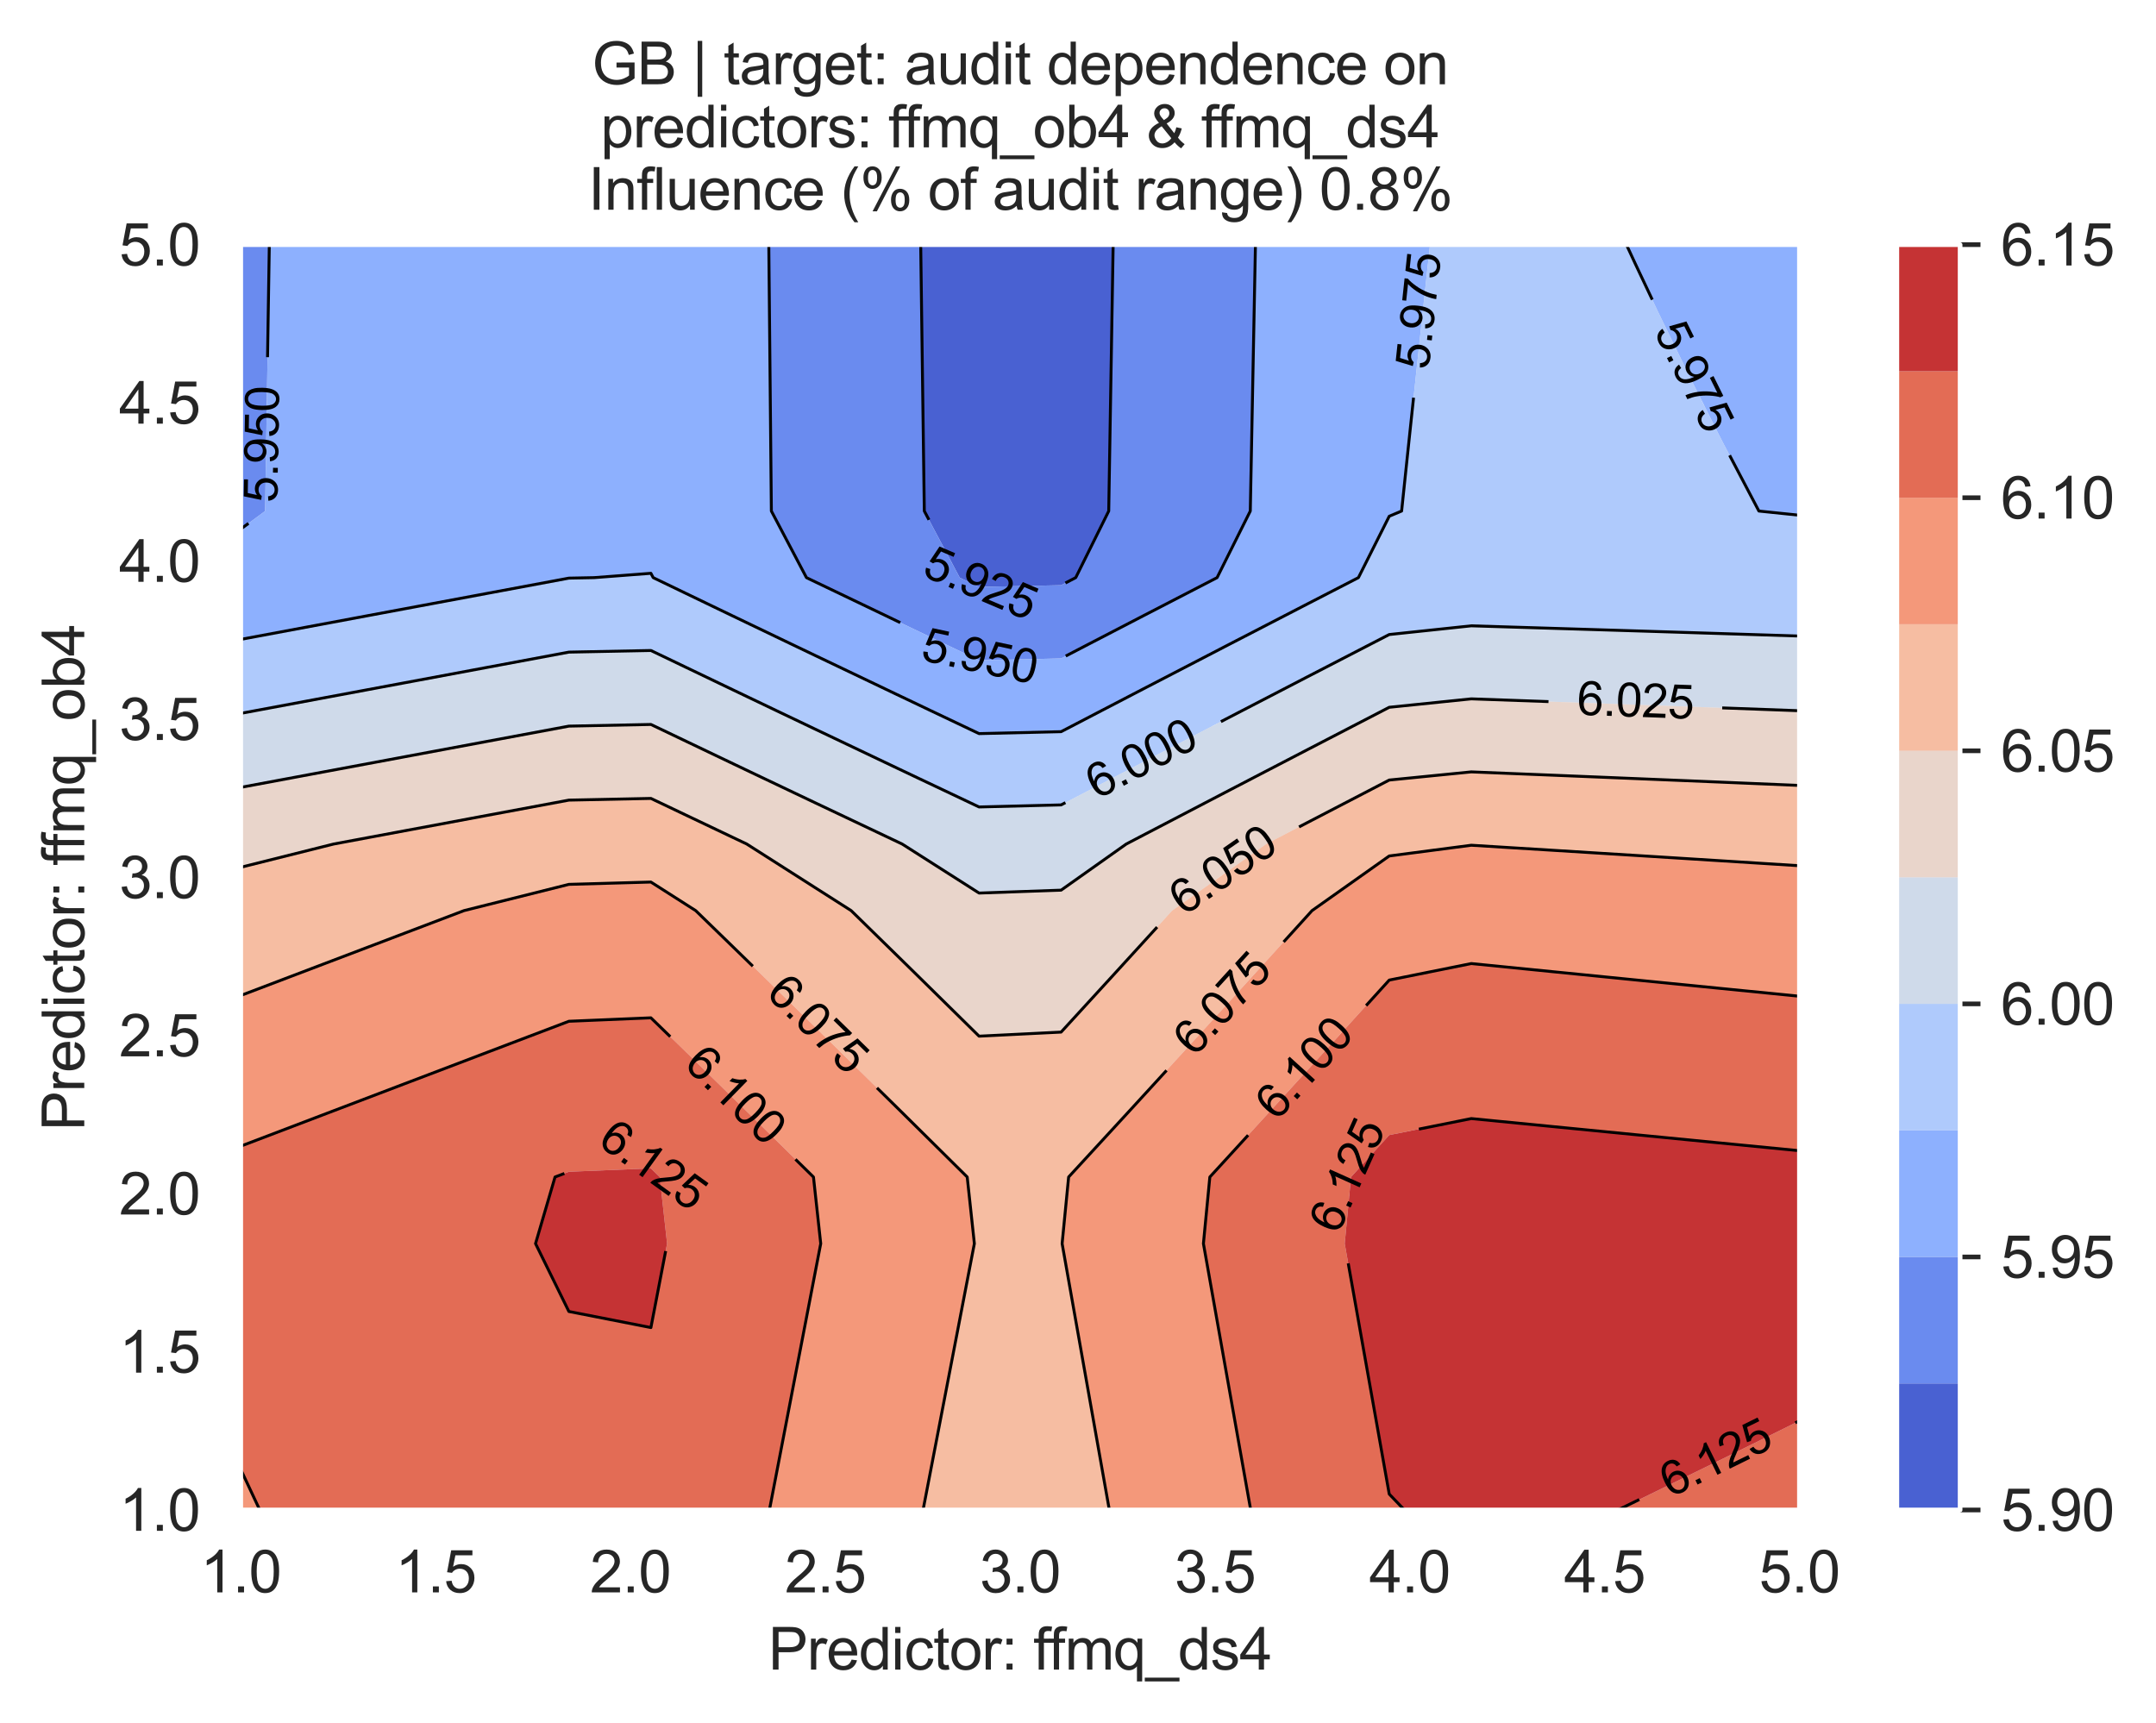 <?xml version="1.0" encoding="utf-8" standalone="no"?>
<!DOCTYPE svg PUBLIC "-//W3C//DTD SVG 1.1//EN"
  "http://www.w3.org/Graphics/SVG/1.1/DTD/svg11.dtd">
<svg xmlns:xlink="http://www.w3.org/1999/xlink" width="370.48pt" height="296.096pt" viewBox="0 0 370.48 296.096" xmlns="http://www.w3.org/2000/svg" version="1.1">
 <defs>
  <style type="text/css">*{stroke-linejoin: round; stroke-linecap: butt}</style>
 </defs>
 <g id="figure_1">
  <g id="patch_1">
   <path d="M 0 296.096 
L 370.48 296.096 
L 370.48 0 
L 0 0 
z
" style="fill: #ffffff"/>
  </g>
  <g id="axes_1">
   <g id="patch_2">
    <path d="M 41.367 259.483 
L 309.207 259.483 
L 309.207 42.043 
L 41.367 42.043 
z
" style="fill: #eaeaf2"/>
   </g>
   <g id="matplotlib.axis_1">
    <g id="xtick_1">
     <g id="line2d_1">
      <path d="M 41.367 259.483 
L 41.367 42.043 
" clip-path="url(#pffec0a9e3a)" style="fill: none; stroke: #ffffff; stroke-width: 0.8; stroke-linecap: round"/>
     </g>
     <g id="text_1">
      <!-- 1.0 -->
      <g style="fill: #262626" transform="translate(34.417 273.641)scale(0.1 -0.1)">
       <defs>
        <path id="ArialMT-31" d="M 2384 0 
L 1822 0 
L 1822 3584 
Q 1619 3391 1289 3197 
Q 959 3003 697 2906 
L 697 3450 
Q 1169 3672 1522 3987 
Q 1875 4303 2022 4600 
L 2384 4600 
L 2384 0 
z
" transform="scale(0.016)"/>
        <path id="ArialMT-2e" d="M 581 0 
L 581 641 
L 1222 641 
L 1222 0 
L 581 0 
z
" transform="scale(0.016)"/>
        <path id="ArialMT-30" d="M 266 2259 
Q 266 3072 433 3567 
Q 600 4063 929 4331 
Q 1259 4600 1759 4600 
Q 2128 4600 2406 4451 
Q 2684 4303 2865 4023 
Q 3047 3744 3150 3342 
Q 3253 2941 3253 2259 
Q 3253 1453 3087 958 
Q 2922 463 2592 192 
Q 2263 -78 1759 -78 
Q 1097 -78 719 397 
Q 266 969 266 2259 
z
M 844 2259 
Q 844 1131 1108 757 
Q 1372 384 1759 384 
Q 2147 384 2411 759 
Q 2675 1134 2675 2259 
Q 2675 3391 2411 3762 
Q 2147 4134 1753 4134 
Q 1366 4134 1134 3806 
Q 844 3388 844 2259 
z
" transform="scale(0.016)"/>
       </defs>
       <use xlink:href="#ArialMT-31"/>
       <use xlink:href="#ArialMT-2e" x="55.615"/>
       <use xlink:href="#ArialMT-30" x="83.398"/>
      </g>
     </g>
    </g>
    <g id="xtick_2">
     <g id="line2d_2">
      <path d="M 74.847 259.483 
L 74.847 42.043 
" clip-path="url(#pffec0a9e3a)" style="fill: none; stroke: #ffffff; stroke-width: 0.8; stroke-linecap: round"/>
     </g>
     <g id="text_2">
      <!-- 1.5 -->
      <g style="fill: #262626" transform="translate(67.897 273.641)scale(0.1 -0.1)">
       <defs>
        <path id="ArialMT-35" d="M 266 1200 
L 856 1250 
Q 922 819 1161 601 
Q 1400 384 1738 384 
Q 2144 384 2425 690 
Q 2706 997 2706 1503 
Q 2706 1984 2436 2262 
Q 2166 2541 1728 2541 
Q 1456 2541 1237 2417 
Q 1019 2294 894 2097 
L 366 2166 
L 809 4519 
L 3088 4519 
L 3088 3981 
L 1259 3981 
L 1013 2750 
Q 1425 3038 1878 3038 
Q 2478 3038 2890 2622 
Q 3303 2206 3303 1553 
Q 3303 931 2941 478 
Q 2500 -78 1738 -78 
Q 1113 -78 717 272 
Q 322 622 266 1200 
z
" transform="scale(0.016)"/>
       </defs>
       <use xlink:href="#ArialMT-31"/>
       <use xlink:href="#ArialMT-2e" x="55.615"/>
       <use xlink:href="#ArialMT-35" x="83.398"/>
      </g>
     </g>
    </g>
    <g id="xtick_3">
     <g id="line2d_3">
      <path d="M 108.327 259.483 
L 108.327 42.043 
" clip-path="url(#pffec0a9e3a)" style="fill: none; stroke: #ffffff; stroke-width: 0.8; stroke-linecap: round"/>
     </g>
     <g id="text_3">
      <!-- 2.0 -->
      <g style="fill: #262626" transform="translate(101.377 273.641)scale(0.1 -0.1)">
       <defs>
        <path id="ArialMT-32" d="M 3222 541 
L 3222 0 
L 194 0 
Q 188 203 259 391 
Q 375 700 629 1000 
Q 884 1300 1366 1694 
Q 2113 2306 2375 2664 
Q 2638 3022 2638 3341 
Q 2638 3675 2398 3904 
Q 2159 4134 1775 4134 
Q 1369 4134 1125 3890 
Q 881 3647 878 3216 
L 300 3275 
Q 359 3922 746 4261 
Q 1134 4600 1788 4600 
Q 2447 4600 2831 4234 
Q 3216 3869 3216 3328 
Q 3216 3053 3103 2787 
Q 2991 2522 2730 2228 
Q 2469 1934 1863 1422 
Q 1356 997 1212 845 
Q 1069 694 975 541 
L 3222 541 
z
" transform="scale(0.016)"/>
       </defs>
       <use xlink:href="#ArialMT-32"/>
       <use xlink:href="#ArialMT-2e" x="55.615"/>
       <use xlink:href="#ArialMT-30" x="83.398"/>
      </g>
     </g>
    </g>
    <g id="xtick_4">
     <g id="line2d_4">
      <path d="M 141.807 259.483 
L 141.807 42.043 
" clip-path="url(#pffec0a9e3a)" style="fill: none; stroke: #ffffff; stroke-width: 0.8; stroke-linecap: round"/>
     </g>
     <g id="text_4">
      <!-- 2.5 -->
      <g style="fill: #262626" transform="translate(134.857 273.641)scale(0.1 -0.1)">
       <use xlink:href="#ArialMT-32"/>
       <use xlink:href="#ArialMT-2e" x="55.615"/>
       <use xlink:href="#ArialMT-35" x="83.398"/>
      </g>
     </g>
    </g>
    <g id="xtick_5">
     <g id="line2d_5">
      <path d="M 175.287 259.483 
L 175.287 42.043 
" clip-path="url(#pffec0a9e3a)" style="fill: none; stroke: #ffffff; stroke-width: 0.8; stroke-linecap: round"/>
     </g>
     <g id="text_5">
      <!-- 3.0 -->
      <g style="fill: #262626" transform="translate(168.337 273.641)scale(0.1 -0.1)">
       <defs>
        <path id="ArialMT-33" d="M 269 1209 
L 831 1284 
Q 928 806 1161 595 
Q 1394 384 1728 384 
Q 2125 384 2398 659 
Q 2672 934 2672 1341 
Q 2672 1728 2419 1979 
Q 2166 2231 1775 2231 
Q 1616 2231 1378 2169 
L 1441 2663 
Q 1497 2656 1531 2656 
Q 1891 2656 2178 2843 
Q 2466 3031 2466 3422 
Q 2466 3731 2256 3934 
Q 2047 4138 1716 4138 
Q 1388 4138 1169 3931 
Q 950 3725 888 3313 
L 325 3413 
Q 428 3978 793 4289 
Q 1159 4600 1703 4600 
Q 2078 4600 2393 4439 
Q 2709 4278 2876 4000 
Q 3044 3722 3044 3409 
Q 3044 3113 2884 2869 
Q 2725 2625 2413 2481 
Q 2819 2388 3044 2092 
Q 3269 1797 3269 1353 
Q 3269 753 2831 336 
Q 2394 -81 1725 -81 
Q 1122 -81 723 278 
Q 325 638 269 1209 
z
" transform="scale(0.016)"/>
       </defs>
       <use xlink:href="#ArialMT-33"/>
       <use xlink:href="#ArialMT-2e" x="55.615"/>
       <use xlink:href="#ArialMT-30" x="83.398"/>
      </g>
     </g>
    </g>
    <g id="xtick_6">
     <g id="line2d_6">
      <path d="M 208.767 259.483 
L 208.767 42.043 
" clip-path="url(#pffec0a9e3a)" style="fill: none; stroke: #ffffff; stroke-width: 0.8; stroke-linecap: round"/>
     </g>
     <g id="text_6">
      <!-- 3.5 -->
      <g style="fill: #262626" transform="translate(201.817 273.641)scale(0.1 -0.1)">
       <use xlink:href="#ArialMT-33"/>
       <use xlink:href="#ArialMT-2e" x="55.615"/>
       <use xlink:href="#ArialMT-35" x="83.398"/>
      </g>
     </g>
    </g>
    <g id="xtick_7">
     <g id="line2d_7">
      <path d="M 242.247 259.483 
L 242.247 42.043 
" clip-path="url(#pffec0a9e3a)" style="fill: none; stroke: #ffffff; stroke-width: 0.8; stroke-linecap: round"/>
     </g>
     <g id="text_7">
      <!-- 4.0 -->
      <g style="fill: #262626" transform="translate(235.297 273.641)scale(0.1 -0.1)">
       <defs>
        <path id="ArialMT-34" d="M 2069 0 
L 2069 1097 
L 81 1097 
L 81 1613 
L 2172 4581 
L 2631 4581 
L 2631 1613 
L 3250 1613 
L 3250 1097 
L 2631 1097 
L 2631 0 
L 2069 0 
z
M 2069 1613 
L 2069 3678 
L 634 1613 
L 2069 1613 
z
" transform="scale(0.016)"/>
       </defs>
       <use xlink:href="#ArialMT-34"/>
       <use xlink:href="#ArialMT-2e" x="55.615"/>
       <use xlink:href="#ArialMT-30" x="83.398"/>
      </g>
     </g>
    </g>
    <g id="xtick_8">
     <g id="line2d_8">
      <path d="M 275.727 259.483 
L 275.727 42.043 
" clip-path="url(#pffec0a9e3a)" style="fill: none; stroke: #ffffff; stroke-width: 0.8; stroke-linecap: round"/>
     </g>
     <g id="text_8">
      <!-- 4.5 -->
      <g style="fill: #262626" transform="translate(268.777 273.641)scale(0.1 -0.1)">
       <use xlink:href="#ArialMT-34"/>
       <use xlink:href="#ArialMT-2e" x="55.615"/>
       <use xlink:href="#ArialMT-35" x="83.398"/>
      </g>
     </g>
    </g>
    <g id="xtick_9">
     <g id="line2d_9">
      <path d="M 309.207 259.483 
L 309.207 42.043 
" clip-path="url(#pffec0a9e3a)" style="fill: none; stroke: #ffffff; stroke-width: 0.8; stroke-linecap: round"/>
     </g>
     <g id="text_9">
      <!-- 5.0 -->
      <g style="fill: #262626" transform="translate(302.257 273.641)scale(0.1 -0.1)">
       <use xlink:href="#ArialMT-35"/>
       <use xlink:href="#ArialMT-2e" x="55.615"/>
       <use xlink:href="#ArialMT-30" x="83.398"/>
      </g>
     </g>
    </g>
    <g id="text_10">
     <!-- Predictor: ffmq_ds4 -->
     <g style="fill: #262626" transform="translate(132.025 286.908)scale(0.1 -0.1)">
      <defs>
       <path id="ArialMT-50" d="M 494 0 
L 494 4581 
L 2222 4581 
Q 2678 4581 2919 4538 
Q 3256 4481 3484 4323 
Q 3713 4166 3852 3881 
Q 3991 3597 3991 3256 
Q 3991 2672 3619 2267 
Q 3247 1863 2275 1863 
L 1100 1863 
L 1100 0 
L 494 0 
z
M 1100 2403 
L 2284 2403 
Q 2872 2403 3119 2622 
Q 3366 2841 3366 3238 
Q 3366 3525 3220 3729 
Q 3075 3934 2838 4000 
Q 2684 4041 2272 4041 
L 1100 4041 
L 1100 2403 
z
" transform="scale(0.016)"/>
       <path id="ArialMT-72" d="M 416 0 
L 416 3319 
L 922 3319 
L 922 2816 
Q 1116 3169 1280 3281 
Q 1444 3394 1641 3394 
Q 1925 3394 2219 3213 
L 2025 2691 
Q 1819 2813 1613 2813 
Q 1428 2813 1281 2702 
Q 1134 2591 1072 2394 
Q 978 2094 978 1738 
L 978 0 
L 416 0 
z
" transform="scale(0.016)"/>
       <path id="ArialMT-65" d="M 2694 1069 
L 3275 997 
Q 3138 488 2766 206 
Q 2394 -75 1816 -75 
Q 1088 -75 661 373 
Q 234 822 234 1631 
Q 234 2469 665 2931 
Q 1097 3394 1784 3394 
Q 2450 3394 2872 2941 
Q 3294 2488 3294 1666 
Q 3294 1616 3291 1516 
L 816 1516 
Q 847 969 1125 678 
Q 1403 388 1819 388 
Q 2128 388 2347 550 
Q 2566 713 2694 1069 
z
M 847 1978 
L 2700 1978 
Q 2663 2397 2488 2606 
Q 2219 2931 1791 2931 
Q 1403 2931 1139 2672 
Q 875 2413 847 1978 
z
" transform="scale(0.016)"/>
       <path id="ArialMT-64" d="M 2575 0 
L 2575 419 
Q 2259 -75 1647 -75 
Q 1250 -75 917 144 
Q 584 363 401 755 
Q 219 1147 219 1656 
Q 219 2153 384 2558 
Q 550 2963 881 3178 
Q 1213 3394 1622 3394 
Q 1922 3394 2156 3267 
Q 2391 3141 2538 2938 
L 2538 4581 
L 3097 4581 
L 3097 0 
L 2575 0 
z
M 797 1656 
Q 797 1019 1065 703 
Q 1334 388 1700 388 
Q 2069 388 2326 689 
Q 2584 991 2584 1609 
Q 2584 2291 2321 2609 
Q 2059 2928 1675 2928 
Q 1300 2928 1048 2622 
Q 797 2316 797 1656 
z
" transform="scale(0.016)"/>
       <path id="ArialMT-69" d="M 425 3934 
L 425 4581 
L 988 4581 
L 988 3934 
L 425 3934 
z
M 425 0 
L 425 3319 
L 988 3319 
L 988 0 
L 425 0 
z
" transform="scale(0.016)"/>
       <path id="ArialMT-63" d="M 2588 1216 
L 3141 1144 
Q 3050 572 2676 248 
Q 2303 -75 1759 -75 
Q 1078 -75 664 370 
Q 250 816 250 1647 
Q 250 2184 428 2587 
Q 606 2991 970 3192 
Q 1334 3394 1763 3394 
Q 2303 3394 2647 3120 
Q 2991 2847 3088 2344 
L 2541 2259 
Q 2463 2594 2264 2762 
Q 2066 2931 1784 2931 
Q 1359 2931 1093 2626 
Q 828 2322 828 1663 
Q 828 994 1084 691 
Q 1341 388 1753 388 
Q 2084 388 2306 591 
Q 2528 794 2588 1216 
z
" transform="scale(0.016)"/>
       <path id="ArialMT-74" d="M 1650 503 
L 1731 6 
Q 1494 -44 1306 -44 
Q 1000 -44 831 53 
Q 663 150 594 308 
Q 525 466 525 972 
L 525 2881 
L 113 2881 
L 113 3319 
L 525 3319 
L 525 4141 
L 1084 4478 
L 1084 3319 
L 1650 3319 
L 1650 2881 
L 1084 2881 
L 1084 941 
Q 1084 700 1114 631 
Q 1144 563 1211 522 
Q 1278 481 1403 481 
Q 1497 481 1650 503 
z
" transform="scale(0.016)"/>
       <path id="ArialMT-6f" d="M 213 1659 
Q 213 2581 725 3025 
Q 1153 3394 1769 3394 
Q 2453 3394 2887 2945 
Q 3322 2497 3322 1706 
Q 3322 1066 3130 698 
Q 2938 331 2570 128 
Q 2203 -75 1769 -75 
Q 1072 -75 642 372 
Q 213 819 213 1659 
z
M 791 1659 
Q 791 1022 1069 705 
Q 1347 388 1769 388 
Q 2188 388 2466 706 
Q 2744 1025 2744 1678 
Q 2744 2294 2464 2611 
Q 2184 2928 1769 2928 
Q 1347 2928 1069 2612 
Q 791 2297 791 1659 
z
" transform="scale(0.016)"/>
       <path id="ArialMT-3a" d="M 578 2678 
L 578 3319 
L 1219 3319 
L 1219 2678 
L 578 2678 
z
M 578 0 
L 578 641 
L 1219 641 
L 1219 0 
L 578 0 
z
" transform="scale(0.016)"/>
       <path id="ArialMT-20" transform="scale(0.016)"/>
       <path id="ArialMT-66" d="M 556 0 
L 556 2881 
L 59 2881 
L 59 3319 
L 556 3319 
L 556 3672 
Q 556 4006 616 4169 
Q 697 4388 901 4523 
Q 1106 4659 1475 4659 
Q 1713 4659 2000 4603 
L 1916 4113 
Q 1741 4144 1584 4144 
Q 1328 4144 1222 4034 
Q 1116 3925 1116 3625 
L 1116 3319 
L 1763 3319 
L 1763 2881 
L 1116 2881 
L 1116 0 
L 556 0 
z
" transform="scale(0.016)"/>
       <path id="ArialMT-6d" d="M 422 0 
L 422 3319 
L 925 3319 
L 925 2853 
Q 1081 3097 1340 3245 
Q 1600 3394 1931 3394 
Q 2300 3394 2536 3241 
Q 2772 3088 2869 2813 
Q 3263 3394 3894 3394 
Q 4388 3394 4653 3120 
Q 4919 2847 4919 2278 
L 4919 0 
L 4359 0 
L 4359 2091 
Q 4359 2428 4304 2576 
Q 4250 2725 4106 2815 
Q 3963 2906 3769 2906 
Q 3419 2906 3187 2673 
Q 2956 2441 2956 1928 
L 2956 0 
L 2394 0 
L 2394 2156 
Q 2394 2531 2256 2718 
Q 2119 2906 1806 2906 
Q 1569 2906 1367 2781 
Q 1166 2656 1075 2415 
Q 984 2175 984 1722 
L 984 0 
L 422 0 
z
" transform="scale(0.016)"/>
       <path id="ArialMT-71" d="M 2538 -1272 
L 2538 353 
Q 2406 169 2170 47 
Q 1934 -75 1669 -75 
Q 1078 -75 651 397 
Q 225 869 225 1691 
Q 225 2191 398 2587 
Q 572 2984 901 3189 
Q 1231 3394 1625 3394 
Q 2241 3394 2594 2875 
L 2594 3319 
L 3100 3319 
L 3100 -1272 
L 2538 -1272 
z
M 803 1669 
Q 803 1028 1072 708 
Q 1341 388 1716 388 
Q 2075 388 2334 692 
Q 2594 997 2594 1619 
Q 2594 2281 2320 2615 
Q 2047 2950 1678 2950 
Q 1313 2950 1058 2639 
Q 803 2328 803 1669 
z
" transform="scale(0.016)"/>
       <path id="ArialMT-5f" d="M -97 -1272 
L -97 -866 
L 3631 -866 
L 3631 -1272 
L -97 -1272 
z
" transform="scale(0.016)"/>
       <path id="ArialMT-73" d="M 197 991 
L 753 1078 
Q 800 744 1014 566 
Q 1228 388 1613 388 
Q 2000 388 2187 545 
Q 2375 703 2375 916 
Q 2375 1106 2209 1216 
Q 2094 1291 1634 1406 
Q 1016 1563 777 1677 
Q 538 1791 414 1992 
Q 291 2194 291 2438 
Q 291 2659 392 2848 
Q 494 3038 669 3163 
Q 800 3259 1026 3326 
Q 1253 3394 1513 3394 
Q 1903 3394 2198 3281 
Q 2494 3169 2634 2976 
Q 2775 2784 2828 2463 
L 2278 2388 
Q 2241 2644 2061 2787 
Q 1881 2931 1553 2931 
Q 1166 2931 1000 2803 
Q 834 2675 834 2503 
Q 834 2394 903 2306 
Q 972 2216 1119 2156 
Q 1203 2125 1616 2013 
Q 2213 1853 2448 1751 
Q 2684 1650 2818 1456 
Q 2953 1263 2953 975 
Q 2953 694 2789 445 
Q 2625 197 2315 61 
Q 2006 -75 1616 -75 
Q 969 -75 630 194 
Q 291 463 197 991 
z
" transform="scale(0.016)"/>
      </defs>
      <use xlink:href="#ArialMT-50"/>
      <use xlink:href="#ArialMT-72" x="66.699"/>
      <use xlink:href="#ArialMT-65" x="100"/>
      <use xlink:href="#ArialMT-64" x="155.615"/>
      <use xlink:href="#ArialMT-69" x="211.23"/>
      <use xlink:href="#ArialMT-63" x="233.447"/>
      <use xlink:href="#ArialMT-74" x="283.447"/>
      <use xlink:href="#ArialMT-6f" x="311.23"/>
      <use xlink:href="#ArialMT-72" x="366.846"/>
      <use xlink:href="#ArialMT-3a" x="400.146"/>
      <use xlink:href="#ArialMT-20" x="427.93"/>
      <use xlink:href="#ArialMT-66" x="455.713"/>
      <use xlink:href="#ArialMT-66" x="481.746"/>
      <use xlink:href="#ArialMT-6d" x="509.529"/>
      <use xlink:href="#ArialMT-71" x="592.83"/>
      <use xlink:href="#ArialMT-5f" x="648.445"/>
      <use xlink:href="#ArialMT-64" x="704.061"/>
      <use xlink:href="#ArialMT-73" x="759.676"/>
      <use xlink:href="#ArialMT-34" x="809.676"/>
     </g>
    </g>
   </g>
   <g id="matplotlib.axis_2">
    <g id="ytick_1">
     <g id="line2d_10">
      <path d="M 41.367 259.483 
L 309.207 259.483 
" clip-path="url(#pffec0a9e3a)" style="fill: none; stroke: #ffffff; stroke-width: 0.8; stroke-linecap: round"/>
     </g>
     <g id="text_11">
      <!-- 1.0 -->
      <g style="fill: #262626" transform="translate(20.467 263.062)scale(0.1 -0.1)">
       <use xlink:href="#ArialMT-31"/>
       <use xlink:href="#ArialMT-2e" x="55.615"/>
       <use xlink:href="#ArialMT-30" x="83.398"/>
      </g>
     </g>
    </g>
    <g id="ytick_2">
     <g id="line2d_11">
      <path d="M 41.367 232.303 
L 309.207 232.303 
" clip-path="url(#pffec0a9e3a)" style="fill: none; stroke: #ffffff; stroke-width: 0.8; stroke-linecap: round"/>
     </g>
     <g id="text_12">
      <!-- 1.5 -->
      <g style="fill: #262626" transform="translate(20.467 235.882)scale(0.1 -0.1)">
       <use xlink:href="#ArialMT-31"/>
       <use xlink:href="#ArialMT-2e" x="55.615"/>
       <use xlink:href="#ArialMT-35" x="83.398"/>
      </g>
     </g>
    </g>
    <g id="ytick_3">
     <g id="line2d_12">
      <path d="M 41.367 205.123 
L 309.207 205.123 
" clip-path="url(#pffec0a9e3a)" style="fill: none; stroke: #ffffff; stroke-width: 0.8; stroke-linecap: round"/>
     </g>
     <g id="text_13">
      <!-- 2.0 -->
      <g style="fill: #262626" transform="translate(20.467 208.702)scale(0.1 -0.1)">
       <use xlink:href="#ArialMT-32"/>
       <use xlink:href="#ArialMT-2e" x="55.615"/>
       <use xlink:href="#ArialMT-30" x="83.398"/>
      </g>
     </g>
    </g>
    <g id="ytick_4">
     <g id="line2d_13">
      <path d="M 41.367 177.943 
L 309.207 177.943 
" clip-path="url(#pffec0a9e3a)" style="fill: none; stroke: #ffffff; stroke-width: 0.8; stroke-linecap: round"/>
     </g>
     <g id="text_14">
      <!-- 2.5 -->
      <g style="fill: #262626" transform="translate(20.467 181.522)scale(0.1 -0.1)">
       <use xlink:href="#ArialMT-32"/>
       <use xlink:href="#ArialMT-2e" x="55.615"/>
       <use xlink:href="#ArialMT-35" x="83.398"/>
      </g>
     </g>
    </g>
    <g id="ytick_5">
     <g id="line2d_14">
      <path d="M 41.367 150.763 
L 309.207 150.763 
" clip-path="url(#pffec0a9e3a)" style="fill: none; stroke: #ffffff; stroke-width: 0.8; stroke-linecap: round"/>
     </g>
     <g id="text_15">
      <!-- 3.0 -->
      <g style="fill: #262626" transform="translate(20.467 154.342)scale(0.1 -0.1)">
       <use xlink:href="#ArialMT-33"/>
       <use xlink:href="#ArialMT-2e" x="55.615"/>
       <use xlink:href="#ArialMT-30" x="83.398"/>
      </g>
     </g>
    </g>
    <g id="ytick_6">
     <g id="line2d_15">
      <path d="M 41.367 123.583 
L 309.207 123.583 
" clip-path="url(#pffec0a9e3a)" style="fill: none; stroke: #ffffff; stroke-width: 0.8; stroke-linecap: round"/>
     </g>
     <g id="text_16">
      <!-- 3.5 -->
      <g style="fill: #262626" transform="translate(20.467 127.162)scale(0.1 -0.1)">
       <use xlink:href="#ArialMT-33"/>
       <use xlink:href="#ArialMT-2e" x="55.615"/>
       <use xlink:href="#ArialMT-35" x="83.398"/>
      </g>
     </g>
    </g>
    <g id="ytick_7">
     <g id="line2d_16">
      <path d="M 41.367 96.403 
L 309.207 96.403 
" clip-path="url(#pffec0a9e3a)" style="fill: none; stroke: #ffffff; stroke-width: 0.8; stroke-linecap: round"/>
     </g>
     <g id="text_17">
      <!-- 4.0 -->
      <g style="fill: #262626" transform="translate(20.467 99.982)scale(0.1 -0.1)">
       <use xlink:href="#ArialMT-34"/>
       <use xlink:href="#ArialMT-2e" x="55.615"/>
       <use xlink:href="#ArialMT-30" x="83.398"/>
      </g>
     </g>
    </g>
    <g id="ytick_8">
     <g id="line2d_17">
      <path d="M 41.367 69.223 
L 309.207 69.223 
" clip-path="url(#pffec0a9e3a)" style="fill: none; stroke: #ffffff; stroke-width: 0.8; stroke-linecap: round"/>
     </g>
     <g id="text_18">
      <!-- 4.5 -->
      <g style="fill: #262626" transform="translate(20.467 72.802)scale(0.1 -0.1)">
       <use xlink:href="#ArialMT-34"/>
       <use xlink:href="#ArialMT-2e" x="55.615"/>
       <use xlink:href="#ArialMT-35" x="83.398"/>
      </g>
     </g>
    </g>
    <g id="ytick_9">
     <g id="line2d_18">
      <path d="M 41.367 42.043 
L 309.207 42.043 
" clip-path="url(#pffec0a9e3a)" style="fill: none; stroke: #ffffff; stroke-width: 0.8; stroke-linecap: round"/>
     </g>
     <g id="text_19">
      <!-- 5.0 -->
      <g style="fill: #262626" transform="translate(20.467 45.622)scale(0.1 -0.1)">
       <use xlink:href="#ArialMT-35"/>
       <use xlink:href="#ArialMT-2e" x="55.615"/>
       <use xlink:href="#ArialMT-30" x="83.398"/>
      </g>
     </g>
    </g>
    <g id="text_20">
     <!-- Predictor: ffmq_ob4 -->
     <g style="fill: #262626" transform="translate(14.48 194.305)rotate(-90)scale(0.1 -0.1)">
      <defs>
       <path id="ArialMT-62" d="M 941 0 
L 419 0 
L 419 4581 
L 981 4581 
L 981 2947 
Q 1338 3394 1891 3394 
Q 2197 3394 2470 3270 
Q 2744 3147 2920 2923 
Q 3097 2700 3197 2384 
Q 3297 2069 3297 1709 
Q 3297 856 2875 390 
Q 2453 -75 1863 -75 
Q 1275 -75 941 416 
L 941 0 
z
M 934 1684 
Q 934 1088 1097 822 
Q 1363 388 1816 388 
Q 2184 388 2453 708 
Q 2722 1028 2722 1663 
Q 2722 2313 2464 2622 
Q 2206 2931 1841 2931 
Q 1472 2931 1203 2611 
Q 934 2291 934 1684 
z
" transform="scale(0.016)"/>
      </defs>
      <use xlink:href="#ArialMT-50"/>
      <use xlink:href="#ArialMT-72" x="66.699"/>
      <use xlink:href="#ArialMT-65" x="100"/>
      <use xlink:href="#ArialMT-64" x="155.615"/>
      <use xlink:href="#ArialMT-69" x="211.23"/>
      <use xlink:href="#ArialMT-63" x="233.447"/>
      <use xlink:href="#ArialMT-74" x="283.447"/>
      <use xlink:href="#ArialMT-6f" x="311.23"/>
      <use xlink:href="#ArialMT-72" x="366.846"/>
      <use xlink:href="#ArialMT-3a" x="400.146"/>
      <use xlink:href="#ArialMT-20" x="427.93"/>
      <use xlink:href="#ArialMT-66" x="455.713"/>
      <use xlink:href="#ArialMT-66" x="481.746"/>
      <use xlink:href="#ArialMT-6d" x="509.529"/>
      <use xlink:href="#ArialMT-71" x="592.83"/>
      <use xlink:href="#ArialMT-5f" x="648.445"/>
      <use xlink:href="#ArialMT-6f" x="704.061"/>
      <use xlink:href="#ArialMT-62" x="759.676"/>
      <use xlink:href="#ArialMT-34" x="815.291"/>
     </g>
    </g>
   </g>
   <g id="PathCollection_1">
    <path d="M 168.239 100.854 
L 182.336 100.567 
L 184.85 99.264 
L 190.52 87.82 
L 190.71 76.376 
L 190.9 64.932 
L 191.091 53.487 
L 191.282 42.043 
L 182.336 42.043 
L 168.239 42.043 
L 158.211 42.043 
L 158.365 53.487 
L 158.52 64.932 
L 158.675 76.376 
L 158.831 87.82 
L 164.917 99.264 
z
" clip-path="url(#pffec0a9e3a)" style="fill: #4961d2"/>
   </g>
   <g id="PathCollection_2">
    <path d="M 168.239 113.461 
L 182.336 113.151 
L 187.038 110.708 
L 196.432 105.836 
L 209.138 99.264 
L 210.529 96.472 
L 214.846 87.82 
L 215.067 76.376 
L 215.288 64.932 
L 215.51 53.487 
L 215.732 42.043 
L 210.529 42.043 
L 196.432 42.043 
L 191.282 42.043 
L 191.091 53.487 
L 190.9 64.932 
L 190.71 76.376 
L 190.52 87.82 
L 184.85 99.264 
L 182.336 100.567 
L 168.239 100.854 
L 164.917 99.264 
L 158.831 87.82 
L 158.675 76.376 
L 158.52 64.932 
L 158.365 53.487 
L 158.211 42.043 
L 154.142 42.043 
L 140.045 42.043 
L 132.108 42.043 
L 132.218 53.487 
L 132.328 64.932 
L 132.438 76.376 
L 132.549 87.82 
L 138.579 99.264 
L 140.045 99.969 
L 154.142 106.728 
L 162.469 110.708 
z
" clip-path="url(#pffec0a9e3a)" style="fill: #6a8bef"/>
    <path d="M 45.555 87.82 
L 45.736 76.376 
L 45.917 64.932 
L 46.098 53.487 
L 46.279 42.043 
L 41.367 42.043 
L 41.367 53.487 
L 41.367 64.932 
L 41.367 76.376 
L 41.367 87.82 
L 41.367 90.92 
z
" clip-path="url(#pffec0a9e3a)" style="fill: #6a8bef"/>
   </g>
   <g id="PathCollection_3">
    <path d="M 168.239 126.067 
L 182.336 125.734 
L 189.214 122.153 
L 196.432 118.4 
L 210.529 111.089 
L 211.264 110.708 
L 224.626 103.802 
L 233.426 99.264 
L 238.723 88.714 
L 240.849 87.82 
L 242.05 76.376 
L 243.264 64.932 
L 244.49 53.487 
L 245.728 42.043 
L 238.723 42.043 
L 224.626 42.043 
L 215.732 42.043 
L 215.51 53.487 
L 215.288 64.932 
L 215.067 76.376 
L 214.846 87.82 
L 210.529 96.472 
L 209.138 99.264 
L 196.432 105.836 
L 187.038 110.708 
L 182.336 113.151 
L 168.239 113.461 
L 162.469 110.708 
L 154.142 106.728 
L 140.045 99.969 
L 138.579 99.264 
L 132.549 87.82 
L 132.438 76.376 
L 132.328 64.932 
L 132.218 53.487 
L 132.108 42.043 
L 125.948 42.043 
L 111.851 42.043 
L 97.755 42.043 
L 83.658 42.043 
L 69.561 42.043 
L 55.464 42.043 
L 46.279 42.043 
L 46.098 53.487 
L 45.917 64.932 
L 45.736 76.376 
L 45.555 87.82 
L 41.367 90.92 
L 41.367 99.264 
L 41.367 109.875 
L 55.464 107.244 
L 69.561 104.612 
L 83.658 101.98 
L 97.755 99.348 
L 102.093 99.264 
L 111.851 98.518 
L 112.242 99.264 
L 125.948 105.865 
L 136.041 110.708 
L 140.045 112.626 
L 154.142 119.36 
L 160.004 122.153 
z
" clip-path="url(#pffec0a9e3a)" style="fill: #8db0fe"/>
    <path d="M 309.207 88.541 
L 309.207 87.82 
L 309.207 76.376 
L 309.207 64.932 
L 309.207 53.487 
L 309.207 42.043 
L 295.11 42.043 
L 281.014 42.043 
L 279.479 42.043 
L 281.014 45.348 
L 284.861 53.487 
L 290.442 64.932 
L 295.11 74.193 
L 296.231 76.376 
L 302.242 87.82 
z
" clip-path="url(#pffec0a9e3a)" style="fill: #8db0fe"/>
   </g>
   <g id="PathCollection_4">
    <path d="M 168.239 138.673 
L 182.336 138.318 
L 191.379 133.597 
L 196.432 130.963 
L 210.529 123.632 
L 213.38 122.153 
L 224.626 116.325 
L 235.491 110.708 
L 238.723 109.041 
L 252.82 107.544 
L 266.917 107.976 
L 281.014 108.412 
L 295.11 108.854 
L 309.207 109.3 
L 309.207 99.264 
L 309.207 88.541 
L 302.242 87.82 
L 296.231 76.376 
L 295.11 74.193 
L 290.442 64.932 
L 284.861 53.487 
L 281.014 45.348 
L 279.479 42.043 
L 266.917 42.043 
L 252.82 42.043 
L 245.728 42.043 
L 244.49 53.487 
L 243.264 64.932 
L 242.05 76.376 
L 240.849 87.82 
L 238.723 88.714 
L 233.426 99.264 
L 224.626 103.802 
L 211.264 110.708 
L 210.529 111.089 
L 196.432 118.4 
L 189.214 122.153 
L 182.336 125.734 
L 168.239 126.067 
L 160.004 122.153 
L 154.142 119.36 
L 140.045 112.626 
L 136.041 110.708 
L 125.948 105.865 
L 112.242 99.264 
L 111.851 98.518 
L 102.093 99.264 
L 97.755 99.348 
L 83.658 101.98 
L 69.561 104.612 
L 55.464 107.244 
L 41.367 109.875 
L 41.367 110.708 
L 41.367 122.153 
L 41.367 122.591 
L 43.717 122.153 
L 55.464 119.959 
L 69.561 117.328 
L 83.658 114.696 
L 97.755 112.064 
L 111.851 111.785 
L 125.948 118.548 
L 133.485 122.153 
L 140.045 125.284 
L 154.142 131.992 
L 157.522 133.597 
z
" clip-path="url(#pffec0a9e3a)" style="fill: #afcafc"/>
   </g>
   <g id="PathCollection_5">
    <path d="M 168.239 153.467 
L 182.336 152.969 
L 193.533 145.041 
L 196.432 143.526 
L 210.529 136.175 
L 215.484 133.597 
L 224.626 128.848 
L 237.546 122.153 
L 238.723 121.544 
L 252.82 120.094 
L 266.917 120.596 
L 281.014 121.104 
L 295.11 121.617 
L 309.207 122.136 
L 309.207 110.708 
L 309.207 109.3 
L 295.11 108.854 
L 281.014 108.412 
L 266.917 107.976 
L 252.82 107.544 
L 238.723 109.041 
L 235.491 110.708 
L 224.626 116.325 
L 213.38 122.153 
L 210.529 123.632 
L 196.432 130.963 
L 191.379 133.597 
L 182.336 138.318 
L 168.239 138.673 
L 157.522 133.597 
L 154.142 131.992 
L 140.045 125.284 
L 133.485 122.153 
L 125.948 118.548 
L 111.851 111.785 
L 97.755 112.064 
L 83.658 114.696 
L 69.561 117.328 
L 55.464 119.959 
L 43.717 122.153 
L 41.367 122.591 
L 41.367 133.597 
L 41.367 135.307 
L 50.528 133.597 
L 55.464 132.675 
L 69.561 130.043 
L 83.658 127.412 
L 97.755 124.78 
L 111.851 124.494 
L 125.948 131.232 
L 130.911 133.597 
L 140.045 137.941 
L 154.142 144.624 
L 155.023 145.041 
z
" clip-path="url(#pffec0a9e3a)" style="fill: #cfdaea"/>
   </g>
   <g id="PathCollection_6">
    <path d="M 168.239 178.06 
L 182.336 177.359 
L 190.973 167.929 
L 196.432 161.951 
L 201.412 156.485 
L 210.529 150.031 
L 217.579 145.041 
L 224.626 141.371 
L 238.723 134.046 
L 243.255 133.597 
L 252.82 132.644 
L 266.917 133.216 
L 276.202 133.597 
L 281.014 133.795 
L 295.11 134.38 
L 309.207 134.972 
L 309.207 133.597 
L 309.207 122.153 
L 309.207 122.136 
L 295.11 121.617 
L 281.014 121.104 
L 266.917 120.596 
L 252.82 120.094 
L 238.723 121.544 
L 237.546 122.153 
L 224.626 128.848 
L 215.484 133.597 
L 210.529 136.175 
L 196.432 143.526 
L 193.533 145.041 
L 182.336 152.969 
L 168.239 153.467 
L 155.023 145.041 
L 154.142 144.624 
L 140.045 137.941 
L 130.911 133.597 
L 125.948 131.232 
L 111.851 124.494 
L 97.755 124.78 
L 83.658 127.412 
L 69.561 130.043 
L 55.464 132.675 
L 50.528 133.597 
L 41.367 135.307 
L 41.367 145.041 
L 41.367 149.04 
L 55.464 145.51 
L 57.339 145.041 
L 69.561 142.759 
L 83.658 140.127 
L 97.755 137.496 
L 111.851 137.204 
L 125.948 143.915 
L 128.319 145.041 
L 140.045 152.522 
L 146.26 156.485 
L 154.142 164.196 
L 157.947 167.929 
z
" clip-path="url(#pffec0a9e3a)" style="fill: #e9d5cb"/>
   </g>
   <g id="PathCollection_7">
    <path d="M 168.239 259.483 
L 182.336 259.483 
L 190.625 259.483 
L 188.596 248.039 
L 186.567 236.595 
L 184.539 225.15 
L 182.511 213.706 
L 183.63 202.262 
L 194.159 190.818 
L 196.432 188.339 
L 204.639 179.374 
L 210.529 172.918 
L 215.071 167.929 
L 224.626 157.401 
L 225.455 156.485 
L 238.723 147.094 
L 252.82 145.249 
L 266.917 146.121 
L 281.014 146.998 
L 295.11 147.881 
L 309.207 148.771 
L 309.207 145.041 
L 309.207 134.972 
L 295.11 134.38 
L 281.014 133.795 
L 276.202 133.597 
L 266.917 133.216 
L 252.82 132.644 
L 243.255 133.597 
L 238.723 134.046 
L 224.626 141.371 
L 217.579 145.041 
L 210.529 150.031 
L 201.412 156.485 
L 196.432 161.951 
L 190.973 167.929 
L 182.336 177.359 
L 168.239 178.06 
L 157.947 167.929 
L 154.142 164.196 
L 146.26 156.485 
L 140.045 152.522 
L 128.319 145.041 
L 125.948 143.915 
L 111.851 137.204 
L 97.755 137.496 
L 83.658 140.127 
L 69.561 142.759 
L 57.339 145.041 
L 55.464 145.51 
L 41.367 149.04 
L 41.367 156.485 
L 41.367 167.929 
L 41.367 171.072 
L 49.628 167.929 
L 55.464 165.71 
L 69.561 160.351 
L 79.733 156.485 
L 83.658 155.502 
L 97.755 151.973 
L 111.851 151.575 
L 119.546 156.485 
L 125.948 162.707 
L 131.307 167.929 
L 140.045 176.473 
L 143.004 179.374 
L 154.142 190.331 
L 154.636 190.818 
L 166.203 202.262 
L 167.432 213.706 
L 165.229 225.15 
L 163.025 236.595 
L 160.821 248.039 
L 158.617 259.483 
z
" clip-path="url(#pffec0a9e3a)" style="fill: #f6bda2"/>
   </g>
   <g id="PathCollection_8">
    <path d="M 41.367 252.503 
L 41.367 259.483 
L 44.637 259.483 
z
" clip-path="url(#pffec0a9e3a)" style="fill: #f4987a"/>
    <path d="M 140.045 259.483 
L 154.142 259.483 
L 158.617 259.483 
L 160.821 248.039 
L 163.025 236.595 
L 165.229 225.15 
L 167.432 213.706 
L 166.203 202.262 
L 154.636 190.818 
L 154.142 190.331 
L 143.004 179.374 
L 140.045 176.473 
L 131.307 167.929 
L 125.948 162.707 
L 119.546 156.485 
L 111.851 151.575 
L 97.755 151.973 
L 83.658 155.502 
L 79.733 156.485 
L 69.561 160.351 
L 55.464 165.71 
L 49.628 167.929 
L 41.367 171.072 
L 41.367 179.374 
L 41.367 190.818 
L 41.367 196.96 
L 55.464 191.59 
L 57.492 190.818 
L 69.561 186.223 
L 83.658 180.86 
L 87.565 179.374 
L 97.755 175.499 
L 111.851 174.907 
L 116.438 179.374 
L 125.948 188.667 
L 128.143 190.818 
L 139.784 202.262 
L 140.045 204.659 
L 141.031 213.706 
L 140.045 218.826 
L 138.827 225.15 
L 136.624 236.595 
L 134.42 248.039 
L 132.216 259.483 
z
" clip-path="url(#pffec0a9e3a)" style="fill: #f4987a"/>
    <path d="M 196.432 259.483 
L 210.529 259.483 
L 214.917 259.483 
L 212.885 248.039 
L 210.854 236.595 
L 210.529 234.767 
L 208.823 225.15 
L 206.792 213.706 
L 207.895 202.262 
L 210.529 199.388 
L 218.367 190.818 
L 224.626 183.953 
L 228.792 179.374 
L 238.723 168.422 
L 241.167 167.929 
L 252.82 165.581 
L 266.917 166.989 
L 276.345 167.929 
L 281.014 168.395 
L 295.11 169.798 
L 309.207 171.198 
L 309.207 167.929 
L 309.207 156.485 
L 309.207 148.771 
L 295.11 147.881 
L 281.014 146.998 
L 266.917 146.121 
L 252.82 145.249 
L 238.723 147.094 
L 225.455 156.485 
L 224.626 157.401 
L 215.071 167.929 
L 210.529 172.918 
L 204.639 179.374 
L 196.432 188.339 
L 194.159 190.818 
L 183.63 202.262 
L 182.511 213.706 
L 184.539 225.15 
L 186.567 236.595 
L 188.596 248.039 
L 190.625 259.483 
z
" clip-path="url(#pffec0a9e3a)" style="fill: #f4987a"/>
   </g>
   <g id="PathCollection_9">
    <path d="M 55.464 259.483 
L 69.561 259.483 
L 83.658 259.483 
L 97.755 259.483 
L 111.851 259.483 
L 125.948 259.483 
L 132.216 259.483 
L 134.42 248.039 
L 136.624 236.595 
L 138.827 225.15 
L 140.045 218.826 
L 141.031 213.706 
L 140.045 204.659 
L 139.784 202.262 
L 128.143 190.818 
L 125.948 188.667 
L 116.438 179.374 
L 111.851 174.907 
L 97.755 175.499 
L 87.565 179.374 
L 83.658 180.86 
L 69.561 186.223 
L 57.492 190.818 
L 55.464 191.59 
L 41.367 196.96 
L 41.367 202.262 
L 41.367 213.706 
L 41.367 225.15 
L 41.367 236.595 
L 41.367 248.039 
L 41.367 252.503 
L 44.637 259.483 
z
M 97.645 225.15 
L 92.025 213.706 
L 95.377 202.262 
L 97.755 201.357 
L 111.851 200.78 
L 113.364 202.262 
L 114.63 213.706 
L 112.426 225.15 
L 111.851 228.135 
L 97.755 225.371 
z
" clip-path="url(#pffec0a9e3a)" style="fill: #e36c55"/>
    <path d="M 224.626 259.483 
L 238.723 259.483 
L 241.333 259.483 
L 238.723 256.749 
L 237.174 248.039 
L 235.14 236.595 
L 233.106 225.15 
L 231.073 213.706 
L 232.16 202.262 
L 238.723 195.057 
L 252.82 192.22 
L 266.917 193.605 
L 281.014 194.987 
L 295.11 196.367 
L 309.207 197.744 
L 309.207 190.818 
L 309.207 179.374 
L 309.207 171.198 
L 295.11 169.798 
L 281.014 168.395 
L 276.345 167.929 
L 266.917 166.989 
L 252.82 165.581 
L 241.167 167.929 
L 238.723 168.422 
L 228.792 179.374 
L 224.626 183.953 
L 218.367 190.818 
L 210.529 199.388 
L 207.895 202.262 
L 206.792 213.706 
L 208.823 225.15 
L 210.529 234.767 
L 210.854 236.595 
L 212.885 248.039 
L 214.917 259.483 
z
" clip-path="url(#pffec0a9e3a)" style="fill: #e36c55"/>
    <path d="M 281.014 259.483 
L 295.11 259.483 
L 309.207 259.483 
L 309.207 248.039 
L 309.207 244.154 
L 301.375 248.039 
L 295.11 251.128 
L 281.014 258.02 
L 278 259.483 
z
" clip-path="url(#pffec0a9e3a)" style="fill: #e36c55"/>
   </g>
   <g id="PathCollection_10">
    <path d="M 238.723 256.749 
L 241.333 259.483 
L 252.82 259.483 
L 266.917 259.483 
L 278 259.483 
L 281.014 258.02 
L 295.11 251.128 
L 301.375 248.039 
L 309.207 244.154 
L 309.207 236.595 
L 309.207 225.15 
L 309.207 213.706 
L 309.207 202.262 
L 309.207 197.744 
L 295.11 196.367 
L 281.014 194.987 
L 266.917 193.605 
L 252.82 192.22 
L 238.723 195.057 
L 232.16 202.262 
L 231.073 213.706 
L 233.106 225.15 
L 235.14 236.595 
L 237.174 248.039 
z
" clip-path="url(#pffec0a9e3a)" style="fill: #c53334"/>
    <path d="M 97.755 225.371 
L 111.851 228.135 
L 112.426 225.15 
L 114.63 213.706 
L 113.364 202.262 
L 111.851 200.78 
L 97.755 201.357 
L 95.377 202.262 
L 92.025 213.706 
L 97.645 225.15 
z
" clip-path="url(#pffec0a9e3a)" style="fill: #c53334"/>
   </g>
   <g id="PathCollection_11"/>
   <g id="PathCollection_12">
    <path d="M 191.282 42.043 
L 191.091 53.487 
L 190.9 64.932 
L 190.71 76.376 
L 190.52 87.82 
L 184.85 99.264 
L 183.079 100.182 
" clip-path="url(#pffec0a9e3a)" style="fill: none; stroke: #000000; stroke-width: 0.5"/>
    <path d="M 159.632 89.327 
L 158.831 87.82 
L 158.675 76.376 
L 158.52 64.932 
L 158.365 53.487 
L 158.211 42.043 
" clip-path="url(#pffec0a9e3a)" style="fill: none; stroke: #000000; stroke-width: 0.5"/>
   </g>
   <g id="PathCollection_13">
    <path d="M 46.279 42.043 
L 46.098 53.487 
L 45.973 61.378 
" clip-path="url(#pffec0a9e3a)" style="fill: none; stroke: #000000; stroke-width: 0.5"/>
    <path d="M 42.698 89.935 
L 41.367 90.92 
" clip-path="url(#pffec0a9e3a)" style="fill: none; stroke: #000000; stroke-width: 0.5"/>
    <path d="M 215.732 42.043 
L 215.51 53.487 
L 215.288 64.932 
L 215.067 76.376 
L 214.846 87.82 
L 210.529 96.472 
L 209.138 99.264 
L 196.432 105.836 
L 187.038 110.708 
L 183.134 112.736 
" clip-path="url(#pffec0a9e3a)" style="fill: none; stroke: #000000; stroke-width: 0.5"/>
    <path d="M 154.703 106.996 
L 154.142 106.728 
L 140.045 99.969 
L 138.579 99.264 
L 132.549 87.82 
L 132.438 76.376 
L 132.328 64.932 
L 132.218 53.487 
L 132.108 42.043 
" clip-path="url(#pffec0a9e3a)" style="fill: none; stroke: #000000; stroke-width: 0.5"/>
   </g>
   <g id="PathCollection_14">
    <path d="M 309.207 88.541 
L 302.242 87.82 
L 297.213 78.246 
" clip-path="url(#pffec0a9e3a)" style="fill: none; stroke: #000000; stroke-width: 0.5"/>
    <path d="M 283.919 51.494 
L 281.014 45.348 
L 279.479 42.043 
" clip-path="url(#pffec0a9e3a)" style="fill: none; stroke: #000000; stroke-width: 0.5"/>
    <path d="M 242.903 68.34 
L 242.05 76.376 
L 240.849 87.82 
L 238.723 88.714 
L 233.426 99.264 
L 224.626 103.802 
L 211.264 110.708 
L 210.529 111.089 
L 196.432 118.4 
L 189.214 122.153 
L 182.336 125.734 
L 168.239 126.067 
L 160.004 122.153 
L 154.142 119.36 
L 140.045 112.626 
L 136.041 110.708 
L 125.948 105.865 
L 112.242 99.264 
L 111.851 98.518 
L 102.093 99.264 
L 97.755 99.348 
L 83.658 101.98 
L 69.561 104.612 
L 55.464 107.244 
L 41.367 109.875 
" clip-path="url(#pffec0a9e3a)" style="fill: none; stroke: #000000; stroke-width: 0.5"/>
   </g>
   <g id="PathCollection_15">
    <path d="M 309.207 109.3 
L 295.11 108.854 
L 281.014 108.412 
L 266.917 107.976 
L 252.82 107.544 
L 238.723 109.041 
L 235.491 110.708 
L 224.626 116.325 
L 213.38 122.153 
L 210.529 123.632 
L 209.796 124.013 
" clip-path="url(#pffec0a9e3a)" style="fill: none; stroke: #000000; stroke-width: 0.5"/>
    <path d="M 183.078 137.93 
L 182.336 138.318 
L 168.239 138.673 
L 157.522 133.597 
L 154.142 131.992 
L 140.045 125.284 
L 133.485 122.153 
L 125.948 118.548 
L 111.851 111.785 
L 97.755 112.064 
L 83.658 114.696 
L 69.561 117.328 
L 55.464 119.959 
L 43.717 122.153 
L 41.367 122.591 
" clip-path="url(#pffec0a9e3a)" style="fill: none; stroke: #000000; stroke-width: 0.5"/>
   </g>
   <g id="PathCollection_16">
    <path d="M 309.207 122.136 
L 295.941 121.648 
" clip-path="url(#pffec0a9e3a)" style="fill: none; stroke: #000000; stroke-width: 0.5"/>
    <path d="M 266.086 120.566 
L 252.82 120.094 
L 238.723 121.544 
L 237.546 122.153 
L 224.626 128.848 
L 215.484 133.597 
L 210.529 136.175 
L 196.432 143.526 
L 193.533 145.041 
L 182.336 152.969 
L 168.239 153.467 
L 155.023 145.041 
L 154.142 144.624 
L 140.045 137.941 
L 130.911 133.597 
L 125.948 131.232 
L 111.851 124.494 
L 97.755 124.78 
L 83.658 127.412 
L 69.561 130.043 
L 55.464 132.675 
L 50.528 133.597 
L 41.367 135.307 
" clip-path="url(#pffec0a9e3a)" style="fill: none; stroke: #000000; stroke-width: 0.5"/>
   </g>
   <g id="PathCollection_17">
    <path d="M 309.207 134.972 
L 295.11 134.38 
L 281.014 133.795 
L 276.202 133.597 
L 266.917 133.216 
L 252.82 132.644 
L 243.255 133.597 
L 238.723 134.046 
L 224.626 141.371 
L 223.222 142.102 
" clip-path="url(#pffec0a9e3a)" style="fill: none; stroke: #000000; stroke-width: 0.5"/>
    <path d="M 198.833 159.316 
L 196.432 161.951 
L 190.973 167.929 
L 182.336 177.359 
L 168.239 178.06 
L 157.947 167.929 
L 154.142 164.196 
L 146.26 156.485 
L 140.045 152.522 
L 128.319 145.041 
L 125.948 143.915 
L 111.851 137.204 
L 97.755 137.496 
L 83.658 140.127 
L 69.561 142.759 
L 57.339 145.041 
L 55.464 145.51 
L 41.367 149.04 
" clip-path="url(#pffec0a9e3a)" style="fill: none; stroke: #000000; stroke-width: 0.5"/>
   </g>
   <g id="PathCollection_18">
    <path d="M 158.617 259.483 
L 160.821 248.039 
L 163.025 236.595 
L 165.229 225.15 
L 167.432 213.706 
L 166.203 202.262 
L 154.636 190.818 
L 154.142 190.331 
L 150.698 186.943 
" clip-path="url(#pffec0a9e3a)" style="fill: none; stroke: #000000; stroke-width: 0.5"/>
    <path d="M 129.361 166.033 
L 125.948 162.707 
L 119.546 156.485 
L 111.851 151.575 
L 97.755 151.973 
L 83.658 155.502 
L 79.733 156.485 
L 69.561 160.351 
L 55.464 165.71 
L 49.628 167.929 
L 41.367 171.072 
" clip-path="url(#pffec0a9e3a)" style="fill: none; stroke: #000000; stroke-width: 0.5"/>
    <path d="M 309.207 148.771 
L 295.11 147.881 
L 281.014 146.998 
L 266.917 146.121 
L 252.82 145.249 
L 238.723 147.094 
L 225.455 156.485 
L 224.626 157.401 
L 220.576 161.864 
" clip-path="url(#pffec0a9e3a)" style="fill: none; stroke: #000000; stroke-width: 0.5"/>
    <path d="M 200.454 183.946 
L 196.432 188.339 
L 194.159 190.818 
L 183.63 202.262 
L 182.511 213.706 
L 184.539 225.15 
L 186.567 236.595 
L 188.596 248.039 
L 190.625 259.483 
" clip-path="url(#pffec0a9e3a)" style="fill: none; stroke: #000000; stroke-width: 0.5"/>
   </g>
   <g id="PathCollection_19">
    <path d="M 41.367 252.503 
L 44.637 259.483 
" clip-path="url(#pffec0a9e3a)" style="fill: none; stroke: #000000; stroke-width: 0.5"/>
    <path d="M 132.216 259.483 
L 134.42 248.039 
L 136.624 236.595 
L 138.827 225.15 
L 140.045 218.826 
L 141.031 213.706 
L 140.045 204.659 
L 139.784 202.262 
L 136.693 199.223 
" clip-path="url(#pffec0a9e3a)" style="fill: none; stroke: #000000; stroke-width: 0.5"/>
    <path d="M 115.173 178.142 
L 111.851 174.907 
L 97.755 175.499 
L 87.565 179.374 
L 83.658 180.86 
L 69.561 186.223 
L 57.492 190.818 
L 55.464 191.59 
L 41.367 196.96 
" clip-path="url(#pffec0a9e3a)" style="fill: none; stroke: #000000; stroke-width: 0.5"/>
    <path d="M 309.207 171.198 
L 295.11 169.798 
L 281.014 168.395 
L 276.345 167.929 
L 266.917 166.989 
L 252.82 165.581 
L 241.167 167.929 
L 238.723 168.422 
L 234.751 172.802 
" clip-path="url(#pffec0a9e3a)" style="fill: none; stroke: #000000; stroke-width: 0.5"/>
    <path d="M 214.471 195.078 
L 210.529 199.388 
L 207.895 202.262 
L 206.792 213.706 
L 208.823 225.15 
L 210.529 234.767 
L 210.854 236.595 
L 212.885 248.039 
L 214.917 259.483 
" clip-path="url(#pffec0a9e3a)" style="fill: none; stroke: #000000; stroke-width: 0.5"/>
   </g>
   <g id="PathCollection_20">
    <path d="M 278 259.483 
L 281.014 258.02 
L 281.691 257.689 
" clip-path="url(#pffec0a9e3a)" style="fill: none; stroke: #000000; stroke-width: 0.5"/>
    <path d="M 308.499 244.505 
L 309.207 244.154 
" clip-path="url(#pffec0a9e3a)" style="fill: none; stroke: #000000; stroke-width: 0.5"/>
    <path d="M 309.207 197.744 
L 295.11 196.367 
L 281.014 194.987 
L 266.917 193.605 
L 252.82 192.22 
L 243.812 194.033 
" clip-path="url(#pffec0a9e3a)" style="fill: none; stroke: #000000; stroke-width: 0.5"/>
    <path d="M 231.675 217.095 
L 233.106 225.15 
L 235.14 236.595 
L 237.174 248.039 
L 238.723 256.749 
L 241.333 259.483 
" clip-path="url(#pffec0a9e3a)" style="fill: none; stroke: #000000; stroke-width: 0.5"/>
    <path d="M 96.98 201.652 
L 95.377 202.262 
L 92.025 213.706 
L 97.645 225.15 
L 97.755 225.371 
L 111.851 228.135 
L 112.426 225.15 
L 114.383 214.989 
" clip-path="url(#pffec0a9e3a)" style="fill: none; stroke: #000000; stroke-width: 0.5"/>
   </g>
   <g id="PathCollection_21"/>
   <g id="patch_3">
    <path d="M 41.367 259.483 
L 41.367 42.043 
" style="fill: none; stroke: #ffffff; stroke-width: 0.8; stroke-linejoin: miter; stroke-linecap: square"/>
   </g>
   <g id="patch_4">
    <path d="M 309.207 259.483 
L 309.207 42.043 
" style="fill: none; stroke: #ffffff; stroke-width: 0.8; stroke-linejoin: miter; stroke-linecap: square"/>
   </g>
   <g id="patch_5">
    <path d="M 41.367 259.483 
L 309.207 259.483 
" style="fill: none; stroke: #ffffff; stroke-width: 0.8; stroke-linejoin: miter; stroke-linecap: square"/>
   </g>
   <g id="patch_6">
    <path d="M 41.367 42.043 
L 309.207 42.043 
" style="fill: none; stroke: #ffffff; stroke-width: 0.8; stroke-linejoin: miter; stroke-linecap: square"/>
   </g>
   <g id="text_21">
    <!-- GB | target: audit dependence on -->
    <g style="fill: #262626" transform="translate(101.718 14.48)scale(0.1 -0.1)">
     <defs>
      <path id="ArialMT-47" d="M 2638 1797 
L 2638 2334 
L 4578 2338 
L 4578 638 
Q 4131 281 3656 101 
Q 3181 -78 2681 -78 
Q 2006 -78 1454 211 
Q 903 500 622 1047 
Q 341 1594 341 2269 
Q 341 2938 620 3517 
Q 900 4097 1425 4378 
Q 1950 4659 2634 4659 
Q 3131 4659 3532 4498 
Q 3934 4338 4162 4050 
Q 4391 3763 4509 3300 
L 3963 3150 
Q 3859 3500 3706 3700 
Q 3553 3900 3268 4020 
Q 2984 4141 2638 4141 
Q 2222 4141 1919 4014 
Q 1616 3888 1430 3681 
Q 1244 3475 1141 3228 
Q 966 2803 966 2306 
Q 966 1694 1177 1281 
Q 1388 869 1791 669 
Q 2194 469 2647 469 
Q 3041 469 3416 620 
Q 3791 772 3984 944 
L 3984 1797 
L 2638 1797 
z
" transform="scale(0.016)"/>
      <path id="ArialMT-42" d="M 469 0 
L 469 4581 
L 2188 4581 
Q 2713 4581 3030 4442 
Q 3347 4303 3526 4014 
Q 3706 3725 3706 3409 
Q 3706 3116 3547 2856 
Q 3388 2597 3066 2438 
Q 3481 2316 3704 2022 
Q 3928 1728 3928 1328 
Q 3928 1006 3792 729 
Q 3656 453 3456 303 
Q 3256 153 2954 76 
Q 2653 0 2216 0 
L 469 0 
z
M 1075 2656 
L 2066 2656 
Q 2469 2656 2644 2709 
Q 2875 2778 2992 2937 
Q 3109 3097 3109 3338 
Q 3109 3566 3000 3739 
Q 2891 3913 2687 3977 
Q 2484 4041 1991 4041 
L 1075 4041 
L 1075 2656 
z
M 1075 541 
L 2216 541 
Q 2509 541 2628 563 
Q 2838 600 2978 687 
Q 3119 775 3209 942 
Q 3300 1109 3300 1328 
Q 3300 1584 3169 1773 
Q 3038 1963 2805 2039 
Q 2572 2116 2134 2116 
L 1075 2116 
L 1075 541 
z
" transform="scale(0.016)"/>
      <path id="ArialMT-7c" d="M 588 -1347 
L 588 4659 
L 1078 4659 
L 1078 -1347 
L 588 -1347 
z
" transform="scale(0.016)"/>
      <path id="ArialMT-61" d="M 2588 409 
Q 2275 144 1986 34 
Q 1697 -75 1366 -75 
Q 819 -75 525 192 
Q 231 459 231 875 
Q 231 1119 342 1320 
Q 453 1522 633 1644 
Q 813 1766 1038 1828 
Q 1203 1872 1538 1913 
Q 2219 1994 2541 2106 
Q 2544 2222 2544 2253 
Q 2544 2597 2384 2738 
Q 2169 2928 1744 2928 
Q 1347 2928 1158 2789 
Q 969 2650 878 2297 
L 328 2372 
Q 403 2725 575 2942 
Q 747 3159 1072 3276 
Q 1397 3394 1825 3394 
Q 2250 3394 2515 3294 
Q 2781 3194 2906 3042 
Q 3031 2891 3081 2659 
Q 3109 2516 3109 2141 
L 3109 1391 
Q 3109 606 3145 398 
Q 3181 191 3288 0 
L 2700 0 
Q 2613 175 2588 409 
z
M 2541 1666 
Q 2234 1541 1622 1453 
Q 1275 1403 1131 1340 
Q 988 1278 909 1158 
Q 831 1038 831 891 
Q 831 666 1001 516 
Q 1172 366 1500 366 
Q 1825 366 2078 508 
Q 2331 650 2450 897 
Q 2541 1088 2541 1459 
L 2541 1666 
z
" transform="scale(0.016)"/>
      <path id="ArialMT-67" d="M 319 -275 
L 866 -356 
Q 900 -609 1056 -725 
Q 1266 -881 1628 -881 
Q 2019 -881 2231 -725 
Q 2444 -569 2519 -288 
Q 2563 -116 2559 434 
Q 2191 0 1641 0 
Q 956 0 581 494 
Q 206 988 206 1678 
Q 206 2153 378 2554 
Q 550 2956 876 3175 
Q 1203 3394 1644 3394 
Q 2231 3394 2613 2919 
L 2613 3319 
L 3131 3319 
L 3131 450 
Q 3131 -325 2973 -648 
Q 2816 -972 2473 -1159 
Q 2131 -1347 1631 -1347 
Q 1038 -1347 672 -1080 
Q 306 -813 319 -275 
z
M 784 1719 
Q 784 1066 1043 766 
Q 1303 466 1694 466 
Q 2081 466 2343 764 
Q 2606 1063 2606 1700 
Q 2606 2309 2336 2618 
Q 2066 2928 1684 2928 
Q 1309 2928 1046 2623 
Q 784 2319 784 1719 
z
" transform="scale(0.016)"/>
      <path id="ArialMT-75" d="M 2597 0 
L 2597 488 
Q 2209 -75 1544 -75 
Q 1250 -75 995 37 
Q 741 150 617 320 
Q 494 491 444 738 
Q 409 903 409 1263 
L 409 3319 
L 972 3319 
L 972 1478 
Q 972 1038 1006 884 
Q 1059 663 1231 536 
Q 1403 409 1656 409 
Q 1909 409 2131 539 
Q 2353 669 2445 892 
Q 2538 1116 2538 1541 
L 2538 3319 
L 3100 3319 
L 3100 0 
L 2597 0 
z
" transform="scale(0.016)"/>
      <path id="ArialMT-70" d="M 422 -1272 
L 422 3319 
L 934 3319 
L 934 2888 
Q 1116 3141 1344 3267 
Q 1572 3394 1897 3394 
Q 2322 3394 2647 3175 
Q 2972 2956 3137 2557 
Q 3303 2159 3303 1684 
Q 3303 1175 3120 767 
Q 2938 359 2589 142 
Q 2241 -75 1856 -75 
Q 1575 -75 1351 44 
Q 1128 163 984 344 
L 984 -1272 
L 422 -1272 
z
M 931 1641 
Q 931 1000 1190 694 
Q 1450 388 1819 388 
Q 2194 388 2461 705 
Q 2728 1022 2728 1688 
Q 2728 2322 2467 2637 
Q 2206 2953 1844 2953 
Q 1484 2953 1207 2617 
Q 931 2281 931 1641 
z
" transform="scale(0.016)"/>
      <path id="ArialMT-6e" d="M 422 0 
L 422 3319 
L 928 3319 
L 928 2847 
Q 1294 3394 1984 3394 
Q 2284 3394 2536 3286 
Q 2788 3178 2913 3003 
Q 3038 2828 3088 2588 
Q 3119 2431 3119 2041 
L 3119 0 
L 2556 0 
L 2556 2019 
Q 2556 2363 2490 2533 
Q 2425 2703 2258 2804 
Q 2091 2906 1866 2906 
Q 1506 2906 1245 2678 
Q 984 2450 984 1813 
L 984 0 
L 422 0 
z
" transform="scale(0.016)"/>
     </defs>
     <use xlink:href="#ArialMT-47"/>
     <use xlink:href="#ArialMT-42" x="77.783"/>
     <use xlink:href="#ArialMT-20" x="144.482"/>
     <use xlink:href="#ArialMT-7c" x="172.266"/>
     <use xlink:href="#ArialMT-20" x="198.242"/>
     <use xlink:href="#ArialMT-74" x="226.025"/>
     <use xlink:href="#ArialMT-61" x="253.809"/>
     <use xlink:href="#ArialMT-72" x="309.424"/>
     <use xlink:href="#ArialMT-67" x="342.725"/>
     <use xlink:href="#ArialMT-65" x="398.34"/>
     <use xlink:href="#ArialMT-74" x="453.955"/>
     <use xlink:href="#ArialMT-3a" x="481.738"/>
     <use xlink:href="#ArialMT-20" x="509.521"/>
     <use xlink:href="#ArialMT-61" x="537.305"/>
     <use xlink:href="#ArialMT-75" x="592.92"/>
     <use xlink:href="#ArialMT-64" x="648.535"/>
     <use xlink:href="#ArialMT-69" x="704.15"/>
     <use xlink:href="#ArialMT-74" x="726.367"/>
     <use xlink:href="#ArialMT-20" x="754.15"/>
     <use xlink:href="#ArialMT-64" x="781.934"/>
     <use xlink:href="#ArialMT-65" x="837.549"/>
     <use xlink:href="#ArialMT-70" x="893.164"/>
     <use xlink:href="#ArialMT-65" x="948.779"/>
     <use xlink:href="#ArialMT-6e" x="1004.395"/>
     <use xlink:href="#ArialMT-64" x="1060.01"/>
     <use xlink:href="#ArialMT-65" x="1115.625"/>
     <use xlink:href="#ArialMT-6e" x="1171.24"/>
     <use xlink:href="#ArialMT-63" x="1226.855"/>
     <use xlink:href="#ArialMT-65" x="1276.855"/>
     <use xlink:href="#ArialMT-20" x="1332.471"/>
     <use xlink:href="#ArialMT-6f" x="1360.254"/>
     <use xlink:href="#ArialMT-6e" x="1415.869"/>
    </g>
    <!-- predictors: ffmq_ob4 &amp; ffmq_ds4 -->
    <g style="fill: #262626" transform="translate(103.209 25.32)scale(0.1 -0.1)">
     <defs>
      <path id="ArialMT-26" d="M 3041 541 
Q 2763 231 2434 76 
Q 2106 -78 1725 -78 
Q 1022 -78 609 397 
Q 275 784 275 1263 
Q 275 1688 548 2030 
Q 822 2372 1366 2631 
Q 1056 2988 953 3209 
Q 850 3431 850 3638 
Q 850 4050 1173 4354 
Q 1497 4659 1988 4659 
Q 2456 4659 2754 4371 
Q 3053 4084 3053 3681 
Q 3053 3028 2188 2566 
L 3009 1519 
Q 3150 1794 3228 2156 
L 3813 2031 
Q 3663 1431 3406 1044 
Q 3722 625 4122 341 
L 3744 -106 
Q 3403 113 3041 541 
z
M 1897 2928 
Q 2263 3144 2370 3306 
Q 2478 3469 2478 3666 
Q 2478 3900 2329 4048 
Q 2181 4197 1959 4197 
Q 1731 4197 1579 4050 
Q 1428 3903 1428 3691 
Q 1428 3584 1483 3467 
Q 1538 3350 1647 3219 
L 1897 2928 
z
M 2688 984 
L 1656 2263 
Q 1200 1991 1040 1758 
Q 881 1525 881 1297 
Q 881 1019 1103 719 
Q 1325 419 1731 419 
Q 1984 419 2254 576 
Q 2525 734 2688 984 
z
" transform="scale(0.016)"/>
     </defs>
     <use xlink:href="#ArialMT-70"/>
     <use xlink:href="#ArialMT-72" x="55.615"/>
     <use xlink:href="#ArialMT-65" x="88.916"/>
     <use xlink:href="#ArialMT-64" x="144.531"/>
     <use xlink:href="#ArialMT-69" x="200.146"/>
     <use xlink:href="#ArialMT-63" x="222.363"/>
     <use xlink:href="#ArialMT-74" x="272.363"/>
     <use xlink:href="#ArialMT-6f" x="300.146"/>
     <use xlink:href="#ArialMT-72" x="355.762"/>
     <use xlink:href="#ArialMT-73" x="389.062"/>
     <use xlink:href="#ArialMT-3a" x="439.062"/>
     <use xlink:href="#ArialMT-20" x="466.846"/>
     <use xlink:href="#ArialMT-66" x="494.629"/>
     <use xlink:href="#ArialMT-66" x="520.662"/>
     <use xlink:href="#ArialMT-6d" x="548.445"/>
     <use xlink:href="#ArialMT-71" x="631.746"/>
     <use xlink:href="#ArialMT-5f" x="687.361"/>
     <use xlink:href="#ArialMT-6f" x="742.977"/>
     <use xlink:href="#ArialMT-62" x="798.592"/>
     <use xlink:href="#ArialMT-34" x="854.207"/>
     <use xlink:href="#ArialMT-20" x="909.822"/>
     <use xlink:href="#ArialMT-26" x="937.605"/>
     <use xlink:href="#ArialMT-20" x="1004.305"/>
     <use xlink:href="#ArialMT-66" x="1032.088"/>
     <use xlink:href="#ArialMT-66" x="1058.121"/>
     <use xlink:href="#ArialMT-6d" x="1085.904"/>
     <use xlink:href="#ArialMT-71" x="1169.205"/>
     <use xlink:href="#ArialMT-5f" x="1224.82"/>
     <use xlink:href="#ArialMT-64" x="1280.436"/>
     <use xlink:href="#ArialMT-73" x="1336.051"/>
     <use xlink:href="#ArialMT-34" x="1386.051"/>
    </g>
    <!-- Influence (% of audit range) 0.8% -->
    <g style="fill: #262626" transform="translate(101.081 36.043)scale(0.1 -0.1)">
     <defs>
      <path id="ArialMT-49" d="M 597 0 
L 597 4581 
L 1203 4581 
L 1203 0 
L 597 0 
z
" transform="scale(0.016)"/>
      <path id="ArialMT-6c" d="M 409 0 
L 409 4581 
L 972 4581 
L 972 0 
L 409 0 
z
" transform="scale(0.016)"/>
      <path id="ArialMT-28" d="M 1497 -1347 
Q 1031 -759 709 28 
Q 388 816 388 1659 
Q 388 2403 628 3084 
Q 909 3875 1497 4659 
L 1900 4659 
Q 1522 4009 1400 3731 
Q 1209 3300 1100 2831 
Q 966 2247 966 1656 
Q 966 153 1900 -1347 
L 1497 -1347 
z
" transform="scale(0.016)"/>
      <path id="ArialMT-25" d="M 372 3481 
Q 372 3972 619 4315 
Q 866 4659 1334 4659 
Q 1766 4659 2048 4351 
Q 2331 4044 2331 3447 
Q 2331 2866 2045 2552 
Q 1759 2238 1341 2238 
Q 925 2238 648 2547 
Q 372 2856 372 3481 
z
M 1350 4272 
Q 1141 4272 1002 4090 
Q 863 3909 863 3425 
Q 863 2984 1003 2804 
Q 1144 2625 1350 2625 
Q 1563 2625 1702 2806 
Q 1841 2988 1841 3469 
Q 1841 3913 1700 4092 
Q 1559 4272 1350 4272 
z
M 1353 -169 
L 3859 4659 
L 4316 4659 
L 1819 -169 
L 1353 -169 
z
M 3334 1075 
Q 3334 1569 3581 1911 
Q 3828 2253 4300 2253 
Q 4731 2253 5014 1945 
Q 5297 1638 5297 1041 
Q 5297 459 5011 145 
Q 4725 -169 4303 -169 
Q 3888 -169 3611 142 
Q 3334 453 3334 1075 
z
M 4316 1866 
Q 4103 1866 3964 1684 
Q 3825 1503 3825 1019 
Q 3825 581 3965 400 
Q 4106 219 4313 219 
Q 4528 219 4667 400 
Q 4806 581 4806 1063 
Q 4806 1506 4665 1686 
Q 4525 1866 4316 1866 
z
" transform="scale(0.016)"/>
      <path id="ArialMT-29" d="M 791 -1347 
L 388 -1347 
Q 1322 153 1322 1656 
Q 1322 2244 1188 2822 
Q 1081 3291 891 3722 
Q 769 4003 388 4659 
L 791 4659 
Q 1378 3875 1659 3084 
Q 1900 2403 1900 1659 
Q 1900 816 1576 28 
Q 1253 -759 791 -1347 
z
" transform="scale(0.016)"/>
      <path id="ArialMT-38" d="M 1131 2484 
Q 781 2613 612 2850 
Q 444 3088 444 3419 
Q 444 3919 803 4259 
Q 1163 4600 1759 4600 
Q 2359 4600 2725 4251 
Q 3091 3903 3091 3403 
Q 3091 3084 2923 2848 
Q 2756 2613 2416 2484 
Q 2838 2347 3058 2040 
Q 3278 1734 3278 1309 
Q 3278 722 2862 322 
Q 2447 -78 1769 -78 
Q 1091 -78 675 323 
Q 259 725 259 1325 
Q 259 1772 486 2073 
Q 713 2375 1131 2484 
z
M 1019 3438 
Q 1019 3113 1228 2906 
Q 1438 2700 1772 2700 
Q 2097 2700 2305 2904 
Q 2513 3109 2513 3406 
Q 2513 3716 2298 3927 
Q 2084 4138 1766 4138 
Q 1444 4138 1231 3931 
Q 1019 3725 1019 3438 
z
M 838 1322 
Q 838 1081 952 856 
Q 1066 631 1291 507 
Q 1516 384 1775 384 
Q 2178 384 2440 643 
Q 2703 903 2703 1303 
Q 2703 1709 2433 1975 
Q 2163 2241 1756 2241 
Q 1359 2241 1098 1978 
Q 838 1716 838 1322 
z
" transform="scale(0.016)"/>
     </defs>
     <use xlink:href="#ArialMT-49"/>
     <use xlink:href="#ArialMT-6e" x="27.783"/>
     <use xlink:href="#ArialMT-66" x="83.398"/>
     <use xlink:href="#ArialMT-6c" x="111.182"/>
     <use xlink:href="#ArialMT-75" x="133.398"/>
     <use xlink:href="#ArialMT-65" x="189.014"/>
     <use xlink:href="#ArialMT-6e" x="244.629"/>
     <use xlink:href="#ArialMT-63" x="300.244"/>
     <use xlink:href="#ArialMT-65" x="350.244"/>
     <use xlink:href="#ArialMT-20" x="405.859"/>
     <use xlink:href="#ArialMT-28" x="433.643"/>
     <use xlink:href="#ArialMT-25" x="466.943"/>
     <use xlink:href="#ArialMT-20" x="555.859"/>
     <use xlink:href="#ArialMT-6f" x="583.643"/>
     <use xlink:href="#ArialMT-66" x="639.258"/>
     <use xlink:href="#ArialMT-20" x="667.041"/>
     <use xlink:href="#ArialMT-61" x="694.824"/>
     <use xlink:href="#ArialMT-75" x="750.439"/>
     <use xlink:href="#ArialMT-64" x="806.055"/>
     <use xlink:href="#ArialMT-69" x="861.67"/>
     <use xlink:href="#ArialMT-74" x="883.887"/>
     <use xlink:href="#ArialMT-20" x="911.67"/>
     <use xlink:href="#ArialMT-72" x="939.453"/>
     <use xlink:href="#ArialMT-61" x="972.754"/>
     <use xlink:href="#ArialMT-6e" x="1028.369"/>
     <use xlink:href="#ArialMT-67" x="1083.984"/>
     <use xlink:href="#ArialMT-65" x="1139.6"/>
     <use xlink:href="#ArialMT-29" x="1195.215"/>
     <use xlink:href="#ArialMT-20" x="1228.516"/>
     <use xlink:href="#ArialMT-30" x="1256.299"/>
     <use xlink:href="#ArialMT-2e" x="1311.914"/>
     <use xlink:href="#ArialMT-38" x="1339.697"/>
     <use xlink:href="#ArialMT-25" x="1395.312"/>
    </g>
   </g>
   <g id="text_22">
    <g clip-path="url(#pffec0a9e3a)">
     <!-- 5.925 -->
     <g transform="translate(158.221 98.828)rotate(-336.892)scale(0.08 -0.08)">
      <defs>
       <path id="ArialMT-39" d="M 350 1059 
L 891 1109 
Q 959 728 1153 556 
Q 1347 384 1650 384 
Q 1909 384 2104 503 
Q 2300 622 2425 820 
Q 2550 1019 2634 1356 
Q 2719 1694 2719 2044 
Q 2719 2081 2716 2156 
Q 2547 1888 2255 1720 
Q 1963 1553 1622 1553 
Q 1053 1553 659 1965 
Q 266 2378 266 3053 
Q 266 3750 677 4175 
Q 1088 4600 1706 4600 
Q 2153 4600 2523 4359 
Q 2894 4119 3086 3673 
Q 3278 3228 3278 2384 
Q 3278 1506 3087 986 
Q 2897 466 2520 194 
Q 2144 -78 1638 -78 
Q 1100 -78 759 220 
Q 419 519 350 1059 
z
M 2653 3081 
Q 2653 3566 2395 3850 
Q 2138 4134 1775 4134 
Q 1400 4134 1122 3828 
Q 844 3522 844 3034 
Q 844 2597 1108 2323 
Q 1372 2050 1759 2050 
Q 2150 2050 2401 2323 
Q 2653 2597 2653 3081 
z
" transform="scale(0.016)"/>
      </defs>
      <use xlink:href="#ArialMT-35"/>
      <use xlink:href="#ArialMT-2e" x="55.615"/>
      <use xlink:href="#ArialMT-39" x="83.398"/>
      <use xlink:href="#ArialMT-32" x="139.014"/>
      <use xlink:href="#ArialMT-35" x="194.629"/>
     </g>
    </g>
   </g>
   <g id="text_23">
    <g clip-path="url(#pffec0a9e3a)">
     <!-- 5.950 -->
     <g transform="translate(47.645 86.416)rotate(-89.094)scale(0.08 -0.08)">
      <use xlink:href="#ArialMT-35"/>
      <use xlink:href="#ArialMT-2e" x="55.615"/>
      <use xlink:href="#ArialMT-39" x="83.398"/>
      <use xlink:href="#ArialMT-35" x="139.014"/>
      <use xlink:href="#ArialMT-30" x="194.629"/>
     </g>
    </g>
   </g>
   <g id="text_24">
    <g clip-path="url(#pffec0a9e3a)">
     <!-- 5.950 -->
     <g transform="translate(158.019 113.379)rotate(-347.871)scale(0.08 -0.08)">
      <use xlink:href="#ArialMT-35"/>
      <use xlink:href="#ArialMT-2e" x="55.615"/>
      <use xlink:href="#ArialMT-39" x="83.398"/>
      <use xlink:href="#ArialMT-35" x="139.014"/>
      <use xlink:href="#ArialMT-30" x="194.629"/>
     </g>
    </g>
   </g>
   <g id="text_25">
    <g clip-path="url(#pffec0a9e3a)">
     <!-- 5.975 -->
     <g transform="translate(284.143 56.883)rotate(-296.373)scale(0.08 -0.08)">
      <defs>
       <path id="ArialMT-37" d="M 303 3981 
L 303 4522 
L 3269 4522 
L 3269 4084 
Q 2831 3619 2401 2847 
Q 1972 2075 1738 1259 
Q 1569 684 1522 0 
L 944 0 
Q 953 541 1156 1306 
Q 1359 2072 1739 2783 
Q 2119 3494 2547 3981 
L 303 3981 
z
" transform="scale(0.016)"/>
      </defs>
      <use xlink:href="#ArialMT-35"/>
      <use xlink:href="#ArialMT-2e" x="55.615"/>
      <use xlink:href="#ArialMT-39" x="83.398"/>
      <use xlink:href="#ArialMT-37" x="139.014"/>
      <use xlink:href="#ArialMT-35" x="194.629"/>
     </g>
    </g>
   </g>
   <g id="text_26">
    <g clip-path="url(#pffec0a9e3a)">
     <!-- 5.975 -->
     <g transform="translate(245.475 63.66)rotate(-83.855)scale(0.08 -0.08)">
      <use xlink:href="#ArialMT-35"/>
      <use xlink:href="#ArialMT-2e" x="55.615"/>
      <use xlink:href="#ArialMT-39" x="83.398"/>
      <use xlink:href="#ArialMT-37" x="139.014"/>
      <use xlink:href="#ArialMT-35" x="194.629"/>
     </g>
    </g>
   </g>
   <g id="text_27">
    <g clip-path="url(#pffec0a9e3a)">
     <!-- 6.000 -->
     <g transform="translate(188.511 137.42)rotate(-27.51)scale(0.08 -0.08)">
      <defs>
       <path id="ArialMT-36" d="M 3184 3459 
L 2625 3416 
Q 2550 3747 2413 3897 
Q 2184 4138 1850 4138 
Q 1581 4138 1378 3988 
Q 1113 3794 959 3422 
Q 806 3050 800 2363 
Q 1003 2672 1297 2822 
Q 1591 2972 1913 2972 
Q 2475 2972 2870 2558 
Q 3266 2144 3266 1488 
Q 3266 1056 3080 686 
Q 2894 316 2569 119 
Q 2244 -78 1831 -78 
Q 1128 -78 684 439 
Q 241 956 241 2144 
Q 241 3472 731 4075 
Q 1159 4600 1884 4600 
Q 2425 4600 2770 4297 
Q 3116 3994 3184 3459 
z
M 888 1484 
Q 888 1194 1011 928 
Q 1134 663 1356 523 
Q 1578 384 1822 384 
Q 2178 384 2434 671 
Q 2691 959 2691 1453 
Q 2691 1928 2437 2201 
Q 2184 2475 1800 2475 
Q 1419 2475 1153 2201 
Q 888 1928 888 1484 
z
" transform="scale(0.016)"/>
      </defs>
      <use xlink:href="#ArialMT-36"/>
      <use xlink:href="#ArialMT-2e" x="55.615"/>
      <use xlink:href="#ArialMT-30" x="83.398"/>
      <use xlink:href="#ArialMT-30" x="139.014"/>
      <use xlink:href="#ArialMT-30" x="194.629"/>
     </g>
    </g>
   </g>
   <g id="text_28">
    <g clip-path="url(#pffec0a9e3a)">
     <!-- 6.025 -->
     <g transform="translate(270.936 122.808)rotate(-357.926)scale(0.08 -0.08)">
      <use xlink:href="#ArialMT-36"/>
      <use xlink:href="#ArialMT-2e" x="55.615"/>
      <use xlink:href="#ArialMT-30" x="83.398"/>
      <use xlink:href="#ArialMT-32" x="139.014"/>
      <use xlink:href="#ArialMT-35" x="194.629"/>
     </g>
    </g>
   </g>
   <g id="text_29">
    <g clip-path="url(#pffec0a9e3a)">
     <!-- 6.050 -->
     <g transform="translate(203.486 157.437)rotate(-34.765)scale(0.08 -0.08)">
      <use xlink:href="#ArialMT-36"/>
      <use xlink:href="#ArialMT-2e" x="55.615"/>
      <use xlink:href="#ArialMT-30" x="83.398"/>
      <use xlink:href="#ArialMT-35" x="139.014"/>
      <use xlink:href="#ArialMT-30" x="194.629"/>
     </g>
    </g>
   </g>
   <g id="text_30">
    <g clip-path="url(#pffec0a9e3a)">
     <!-- 6.075 -->
     <g transform="translate(131.449 170.944)rotate(-315.577)scale(0.08 -0.08)">
      <use xlink:href="#ArialMT-36"/>
      <use xlink:href="#ArialMT-2e" x="55.615"/>
      <use xlink:href="#ArialMT-30" x="83.398"/>
      <use xlink:href="#ArialMT-37" x="139.014"/>
      <use xlink:href="#ArialMT-35" x="194.629"/>
     </g>
    </g>
   </g>
   <g id="text_31">
    <g clip-path="url(#pffec0a9e3a)">
     <!-- 6.075 -->
     <g transform="translate(205.317 181.709)rotate(-47.662)scale(0.08 -0.08)">
      <use xlink:href="#ArialMT-36"/>
      <use xlink:href="#ArialMT-2e" x="55.615"/>
      <use xlink:href="#ArialMT-30" x="83.398"/>
      <use xlink:href="#ArialMT-37" x="139.014"/>
      <use xlink:href="#ArialMT-35" x="194.629"/>
     </g>
    </g>
   </g>
   <g id="text_32">
    <g clip-path="url(#pffec0a9e3a)">
     <!-- 6.100 -->
     <g transform="translate(117.351 183.14)rotate(-315.588)scale(0.08 -0.08)">
      <use xlink:href="#ArialMT-36"/>
      <use xlink:href="#ArialMT-2e" x="55.615"/>
      <use xlink:href="#ArialMT-31" x="83.398"/>
      <use xlink:href="#ArialMT-30" x="139.014"/>
      <use xlink:href="#ArialMT-30" x="194.629"/>
     </g>
    </g>
   </g>
   <g id="text_33">
    <g clip-path="url(#pffec0a9e3a)">
     <!-- 6.100 -->
     <g transform="translate(219.418 192.747)rotate(-47.69)scale(0.08 -0.08)">
      <use xlink:href="#ArialMT-36"/>
      <use xlink:href="#ArialMT-2e" x="55.615"/>
      <use xlink:href="#ArialMT-31" x="83.398"/>
      <use xlink:href="#ArialMT-30" x="139.014"/>
      <use xlink:href="#ArialMT-30" x="194.629"/>
     </g>
    </g>
   </g>
   <g id="text_34">
    <g clip-path="url(#pffec0a9e3a)">
     <!-- 6.125 -->
     <g transform="translate(287.04 257.398)rotate(-26.171)scale(0.08 -0.08)">
      <use xlink:href="#ArialMT-36"/>
      <use xlink:href="#ArialMT-2e" x="55.615"/>
      <use xlink:href="#ArialMT-31" x="83.398"/>
      <use xlink:href="#ArialMT-32" x="139.014"/>
      <use xlink:href="#ArialMT-35" x="194.629"/>
     </g>
    </g>
   </g>
   <g id="text_35">
    <g clip-path="url(#pffec0a9e3a)">
     <!-- 6.125 -->
     <g transform="translate(229.948 212.24)rotate(-65.829)scale(0.08 -0.08)">
      <use xlink:href="#ArialMT-36"/>
      <use xlink:href="#ArialMT-2e" x="55.615"/>
      <use xlink:href="#ArialMT-31" x="83.398"/>
      <use xlink:href="#ArialMT-32" x="139.014"/>
      <use xlink:href="#ArialMT-35" x="194.629"/>
     </g>
    </g>
   </g>
   <g id="text_36">
    <g clip-path="url(#pffec0a9e3a)">
     <!-- 6.125 -->
     <g transform="translate(102.519 196.615)rotate(-324.274)scale(0.08 -0.08)">
      <use xlink:href="#ArialMT-36"/>
      <use xlink:href="#ArialMT-2e" x="55.615"/>
      <use xlink:href="#ArialMT-31" x="83.398"/>
      <use xlink:href="#ArialMT-32" x="139.014"/>
      <use xlink:href="#ArialMT-35" x="194.629"/>
     </g>
    </g>
   </g>
  </g>
  <g id="axes_2">
   <g id="patch_7">
    <path d="M 325.947 259.483 
L 336.819 259.483 
L 336.819 42.043 
L 325.947 42.043 
z
" style="fill: #eaeaf2"/>
   </g>
   <g id="patch_8">
    <path clip-path="url(#p8ecf244431)" style="fill: #eaeaf2; stroke: #eaeaf2; stroke-width: 0.01; stroke-linejoin: miter"/>
   </g>
   <g id="matplotlib.axis_3">
    <g id="ytick_10">
     <g id="line2d_19">
      <defs>
       <path id="md6e354fbf6" d="M 0 0 
L 3.5 0 
" style="stroke: #262626; stroke-width: 0.8"/>
      </defs>
      <g>
       <use xlink:href="#md6e354fbf6" x="336.819" y="259.483" style="fill: #262626; stroke: #262626; stroke-width: 0.8"/>
      </g>
     </g>
     <g id="text_37">
      <!-- 5.90 -->
      <g style="fill: #262626" transform="translate(343.819 263.062)scale(0.1 -0.1)">
       <use xlink:href="#ArialMT-35"/>
       <use xlink:href="#ArialMT-2e" x="55.615"/>
       <use xlink:href="#ArialMT-39" x="83.398"/>
       <use xlink:href="#ArialMT-30" x="139.014"/>
      </g>
     </g>
    </g>
    <g id="ytick_11">
     <g id="line2d_20">
      <g>
       <use xlink:href="#md6e354fbf6" x="336.819" y="215.995" style="fill: #262626; stroke: #262626; stroke-width: 0.8"/>
      </g>
     </g>
     <g id="text_38">
      <!-- 5.95 -->
      <g style="fill: #262626" transform="translate(343.819 219.574)scale(0.1 -0.1)">
       <use xlink:href="#ArialMT-35"/>
       <use xlink:href="#ArialMT-2e" x="55.615"/>
       <use xlink:href="#ArialMT-39" x="83.398"/>
       <use xlink:href="#ArialMT-35" x="139.014"/>
      </g>
     </g>
    </g>
    <g id="ytick_12">
     <g id="line2d_21">
      <g>
       <use xlink:href="#md6e354fbf6" x="336.819" y="172.507" style="fill: #262626; stroke: #262626; stroke-width: 0.8"/>
      </g>
     </g>
     <g id="text_39">
      <!-- 6.00 -->
      <g style="fill: #262626" transform="translate(343.819 176.086)scale(0.1 -0.1)">
       <use xlink:href="#ArialMT-36"/>
       <use xlink:href="#ArialMT-2e" x="55.615"/>
       <use xlink:href="#ArialMT-30" x="83.398"/>
       <use xlink:href="#ArialMT-30" x="139.014"/>
      </g>
     </g>
    </g>
    <g id="ytick_13">
     <g id="line2d_22">
      <g>
       <use xlink:href="#md6e354fbf6" x="336.819" y="129.019" style="fill: #262626; stroke: #262626; stroke-width: 0.8"/>
      </g>
     </g>
     <g id="text_40">
      <!-- 6.05 -->
      <g style="fill: #262626" transform="translate(343.819 132.598)scale(0.1 -0.1)">
       <use xlink:href="#ArialMT-36"/>
       <use xlink:href="#ArialMT-2e" x="55.615"/>
       <use xlink:href="#ArialMT-30" x="83.398"/>
       <use xlink:href="#ArialMT-35" x="139.014"/>
      </g>
     </g>
    </g>
    <g id="ytick_14">
     <g id="line2d_23">
      <g>
       <use xlink:href="#md6e354fbf6" x="336.819" y="85.531" style="fill: #262626; stroke: #262626; stroke-width: 0.8"/>
      </g>
     </g>
     <g id="text_41">
      <!-- 6.10 -->
      <g style="fill: #262626" transform="translate(343.819 89.11)scale(0.1 -0.1)">
       <use xlink:href="#ArialMT-36"/>
       <use xlink:href="#ArialMT-2e" x="55.615"/>
       <use xlink:href="#ArialMT-31" x="83.398"/>
       <use xlink:href="#ArialMT-30" x="139.014"/>
      </g>
     </g>
    </g>
    <g id="ytick_15">
     <g id="line2d_24">
      <g>
       <use xlink:href="#md6e354fbf6" x="336.819" y="42.043" style="fill: #262626; stroke: #262626; stroke-width: 0.8"/>
      </g>
     </g>
     <g id="text_42">
      <!-- 6.15 -->
      <g style="fill: #262626" transform="translate(343.819 45.622)scale(0.1 -0.1)">
       <use xlink:href="#ArialMT-36"/>
       <use xlink:href="#ArialMT-2e" x="55.615"/>
       <use xlink:href="#ArialMT-31" x="83.398"/>
       <use xlink:href="#ArialMT-35" x="139.014"/>
      </g>
     </g>
    </g>
   </g>
   <g id="QuadMesh_1">
    <path d="M 325.947 259.483 
L 336.819 259.483 
L 336.819 237.739 
L 325.947 237.739 
L 325.947 259.483 
" clip-path="url(#p8ecf244431)" style="fill: #4961d2"/>
    <path d="M 325.947 237.739 
L 336.819 237.739 
L 336.819 215.995 
L 325.947 215.995 
L 325.947 237.739 
" clip-path="url(#p8ecf244431)" style="fill: #6a8bef"/>
    <path d="M 325.947 215.995 
L 336.819 215.995 
L 336.819 194.251 
L 325.947 194.251 
L 325.947 215.995 
" clip-path="url(#p8ecf244431)" style="fill: #8db0fe"/>
    <path d="M 325.947 194.251 
L 336.819 194.251 
L 336.819 172.507 
L 325.947 172.507 
L 325.947 194.251 
" clip-path="url(#p8ecf244431)" style="fill: #afcafc"/>
    <path d="M 325.947 172.507 
L 336.819 172.507 
L 336.819 150.763 
L 325.947 150.763 
L 325.947 172.507 
" clip-path="url(#p8ecf244431)" style="fill: #cfdaea"/>
    <path d="M 325.947 150.763 
L 336.819 150.763 
L 336.819 129.019 
L 325.947 129.019 
L 325.947 150.763 
" clip-path="url(#p8ecf244431)" style="fill: #e9d5cb"/>
    <path d="M 325.947 129.019 
L 336.819 129.019 
L 336.819 107.275 
L 325.947 107.275 
L 325.947 129.019 
" clip-path="url(#p8ecf244431)" style="fill: #f6bda2"/>
    <path d="M 325.947 107.275 
L 336.819 107.275 
L 336.819 85.531 
L 325.947 85.531 
L 325.947 107.275 
" clip-path="url(#p8ecf244431)" style="fill: #f4987a"/>
    <path d="M 325.947 85.531 
L 336.819 85.531 
L 336.819 63.787 
L 325.947 63.787 
L 325.947 85.531 
" clip-path="url(#p8ecf244431)" style="fill: #e36c55"/>
    <path d="M 325.947 63.787 
L 336.819 63.787 
L 336.819 42.043 
L 325.947 42.043 
L 325.947 63.787 
" clip-path="url(#p8ecf244431)" style="fill: #c53334"/>
   </g>
   <g id="LineCollection_1"/>
   <g id="patch_9">
    <path d="M 325.947 259.483 
L 331.383 259.483 
L 336.819 259.483 
L 336.819 42.043 
L 331.383 42.043 
L 325.947 42.043 
L 325.947 259.483 
z
" style="fill: none; stroke: #ffffff; stroke-width: 0.8; stroke-linejoin: miter; stroke-linecap: square"/>
   </g>
  </g>
 </g>
 <defs>
  <clipPath id="pffec0a9e3a">
   <rect x="41.367" y="42.043" width="267.84" height="217.44"/>
  </clipPath>
  <clipPath id="p8ecf244431">
   <rect x="325.947" y="42.043" width="10.872" height="217.44"/>
  </clipPath>
 </defs>
</svg>
